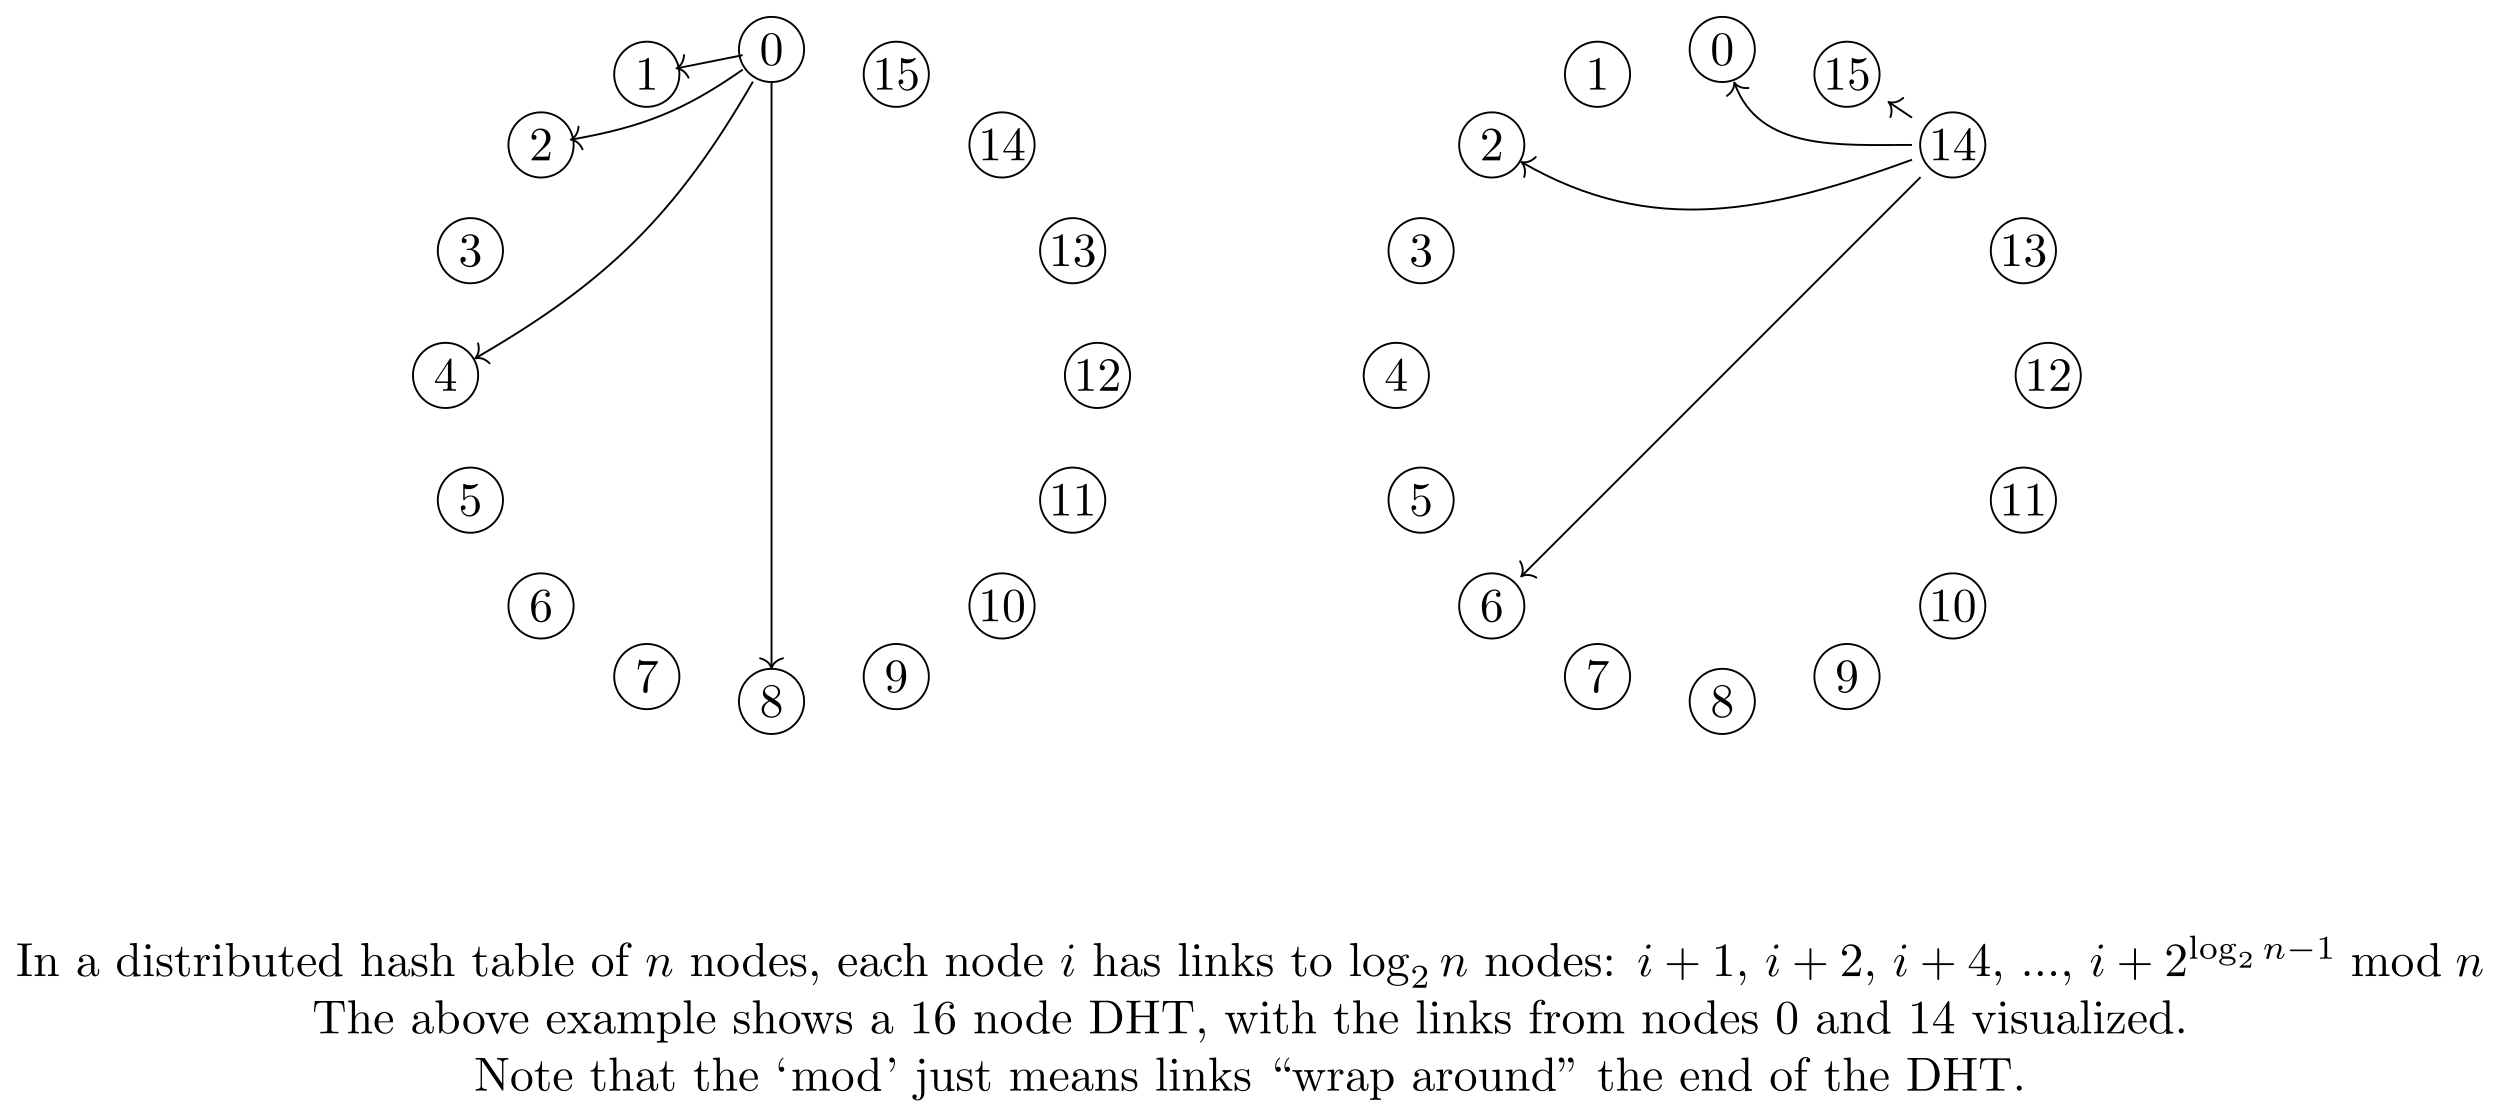<?xml version="1.0" encoding="UTF-8"?>
<svg xmlns="http://www.w3.org/2000/svg" xmlns:xlink="http://www.w3.org/1999/xlink" width="521.776pt" height="232.887pt" viewBox="0 0 521.776 232.887" version="1.1">
<defs>
<g>
<symbol overflow="visible" id="glyph0-0">
<path style="stroke:none;" d=""/>
</symbol>
<symbol overflow="visible" id="glyph0-1">
<path style="stroke:none;" d="M 4.578 -3.188 C 4.578 -3.984 4.531 -4.781 4.188 -5.516 C 3.734 -6.484 2.906 -6.641 2.5 -6.641 C 1.891 -6.641 1.172 -6.375 0.75 -5.453 C 0.438 -4.766 0.391 -3.984 0.391 -3.188 C 0.391 -2.438 0.422 -1.547 0.844 -0.781 C 1.266 0.016 2 0.219 2.484 0.219 C 3.016 0.219 3.781 0.016 4.219 -0.938 C 4.531 -1.625 4.578 -2.406 4.578 -3.188 Z M 2.484 0 C 2.094 0 1.5 -0.25 1.328 -1.203 C 1.219 -1.797 1.219 -2.719 1.219 -3.312 C 1.219 -3.953 1.219 -4.609 1.297 -5.141 C 1.484 -6.328 2.234 -6.422 2.484 -6.422 C 2.812 -6.422 3.469 -6.234 3.656 -5.25 C 3.766 -4.688 3.766 -3.938 3.766 -3.312 C 3.766 -2.562 3.766 -1.891 3.656 -1.25 C 3.5 -0.297 2.938 0 2.484 0 Z M 2.484 0 "/>
</symbol>
<symbol overflow="visible" id="glyph0-2">
<path style="stroke:none;" d="M 2.938 -6.375 C 2.938 -6.625 2.938 -6.641 2.703 -6.641 C 2.078 -6 1.203 -6 0.891 -6 L 0.891 -5.688 C 1.094 -5.688 1.672 -5.688 2.188 -5.953 L 2.188 -0.781 C 2.188 -0.422 2.156 -0.312 1.266 -0.312 L 0.953 -0.312 L 0.953 0 C 1.297 -0.031 2.156 -0.031 2.562 -0.031 C 2.953 -0.031 3.828 -0.031 4.172 0 L 4.172 -0.312 L 3.859 -0.312 C 2.953 -0.312 2.938 -0.422 2.938 -0.781 Z M 2.938 -6.375 "/>
</symbol>
<symbol overflow="visible" id="glyph0-3">
<path style="stroke:none;" d="M 1.266 -0.766 L 2.328 -1.797 C 3.875 -3.172 4.469 -3.703 4.469 -4.703 C 4.469 -5.844 3.578 -6.641 2.359 -6.641 C 1.234 -6.641 0.5 -5.719 0.5 -4.828 C 0.5 -4.281 1 -4.281 1.031 -4.281 C 1.203 -4.281 1.547 -4.391 1.547 -4.812 C 1.547 -5.062 1.359 -5.328 1.016 -5.328 C 0.938 -5.328 0.922 -5.328 0.891 -5.312 C 1.109 -5.969 1.656 -6.328 2.234 -6.328 C 3.141 -6.328 3.562 -5.516 3.562 -4.703 C 3.562 -3.906 3.078 -3.125 2.516 -2.5 L 0.609 -0.375 C 0.5 -0.266 0.5 -0.234 0.5 0 L 4.203 0 L 4.469 -1.734 L 4.234 -1.734 C 4.172 -1.438 4.109 -1 4 -0.844 C 3.938 -0.766 3.281 -0.766 3.062 -0.766 Z M 1.266 -0.766 "/>
</symbol>
<symbol overflow="visible" id="glyph0-4">
<path style="stroke:none;" d="M 2.891 -3.516 C 3.703 -3.781 4.281 -4.469 4.281 -5.266 C 4.281 -6.078 3.406 -6.641 2.453 -6.641 C 1.453 -6.641 0.688 -6.047 0.688 -5.281 C 0.688 -4.953 0.906 -4.766 1.203 -4.766 C 1.5 -4.766 1.703 -4.984 1.703 -5.281 C 1.703 -5.766 1.234 -5.766 1.094 -5.766 C 1.391 -6.266 2.047 -6.391 2.406 -6.391 C 2.828 -6.391 3.375 -6.172 3.375 -5.281 C 3.375 -5.156 3.344 -4.578 3.094 -4.141 C 2.797 -3.656 2.453 -3.625 2.203 -3.625 C 2.125 -3.609 1.891 -3.594 1.812 -3.594 C 1.734 -3.578 1.672 -3.562 1.672 -3.469 C 1.672 -3.359 1.734 -3.359 1.906 -3.359 L 2.344 -3.359 C 3.156 -3.359 3.531 -2.688 3.531 -1.703 C 3.531 -0.344 2.844 -0.062 2.406 -0.062 C 1.969 -0.062 1.219 -0.234 0.875 -0.812 C 1.219 -0.766 1.531 -0.984 1.531 -1.359 C 1.531 -1.719 1.266 -1.922 0.984 -1.922 C 0.734 -1.922 0.422 -1.781 0.422 -1.344 C 0.422 -0.438 1.344 0.219 2.438 0.219 C 3.656 0.219 4.562 -0.688 4.562 -1.703 C 4.562 -2.516 3.922 -3.297 2.891 -3.516 Z M 2.891 -3.516 "/>
</symbol>
<symbol overflow="visible" id="glyph0-5">
<path style="stroke:none;" d="M 2.938 -1.641 L 2.938 -0.781 C 2.938 -0.422 2.906 -0.312 2.172 -0.312 L 1.969 -0.312 L 1.969 0 C 2.375 -0.031 2.891 -0.031 3.312 -0.031 C 3.734 -0.031 4.25 -0.031 4.672 0 L 4.672 -0.312 L 4.453 -0.312 C 3.719 -0.312 3.703 -0.422 3.703 -0.781 L 3.703 -1.641 L 4.688 -1.641 L 4.688 -1.953 L 3.703 -1.953 L 3.703 -6.484 C 3.703 -6.688 3.703 -6.75 3.531 -6.75 C 3.453 -6.75 3.422 -6.75 3.344 -6.625 L 0.281 -1.953 L 0.281 -1.641 Z M 2.984 -1.953 L 0.562 -1.953 L 2.984 -5.672 Z M 2.984 -1.953 "/>
</symbol>
<symbol overflow="visible" id="glyph0-6">
<path style="stroke:none;" d="M 4.469 -2 C 4.469 -3.188 3.656 -4.188 2.578 -4.188 C 2.109 -4.188 1.672 -4.031 1.312 -3.672 L 1.312 -5.625 C 1.516 -5.562 1.844 -5.5 2.156 -5.5 C 3.391 -5.5 4.094 -6.406 4.094 -6.531 C 4.094 -6.594 4.062 -6.641 3.984 -6.641 C 3.984 -6.641 3.953 -6.641 3.906 -6.609 C 3.703 -6.516 3.219 -6.312 2.547 -6.312 C 2.156 -6.312 1.688 -6.391 1.219 -6.594 C 1.141 -6.625 1.125 -6.625 1.109 -6.625 C 1 -6.625 1 -6.547 1 -6.391 L 1 -3.438 C 1 -3.266 1 -3.188 1.141 -3.188 C 1.219 -3.188 1.234 -3.203 1.281 -3.266 C 1.391 -3.422 1.75 -3.969 2.562 -3.969 C 3.078 -3.969 3.328 -3.516 3.406 -3.328 C 3.562 -2.953 3.594 -2.578 3.594 -2.078 C 3.594 -1.719 3.594 -1.125 3.344 -0.703 C 3.109 -0.312 2.734 -0.062 2.281 -0.062 C 1.562 -0.062 0.984 -0.594 0.812 -1.172 C 0.844 -1.172 0.875 -1.156 0.984 -1.156 C 1.312 -1.156 1.484 -1.406 1.484 -1.641 C 1.484 -1.891 1.312 -2.141 0.984 -2.141 C 0.844 -2.141 0.5 -2.062 0.5 -1.609 C 0.5 -0.75 1.188 0.219 2.297 0.219 C 3.453 0.219 4.469 -0.734 4.469 -2 Z M 4.469 -2 "/>
</symbol>
<symbol overflow="visible" id="glyph0-7">
<path style="stroke:none;" d="M 1.312 -3.266 L 1.312 -3.516 C 1.312 -6.031 2.547 -6.391 3.062 -6.391 C 3.297 -6.391 3.719 -6.328 3.938 -5.984 C 3.781 -5.984 3.391 -5.984 3.391 -5.547 C 3.391 -5.234 3.625 -5.078 3.844 -5.078 C 4 -5.078 4.312 -5.172 4.312 -5.562 C 4.312 -6.156 3.875 -6.641 3.047 -6.641 C 1.766 -6.641 0.422 -5.359 0.422 -3.156 C 0.422 -0.484 1.578 0.219 2.5 0.219 C 3.609 0.219 4.562 -0.719 4.562 -2.031 C 4.562 -3.297 3.672 -4.25 2.562 -4.25 C 1.891 -4.25 1.516 -3.75 1.312 -3.266 Z M 2.5 -0.062 C 1.875 -0.062 1.578 -0.656 1.516 -0.812 C 1.328 -1.281 1.328 -2.078 1.328 -2.25 C 1.328 -3.031 1.656 -4.031 2.547 -4.031 C 2.719 -4.031 3.172 -4.031 3.484 -3.406 C 3.656 -3.047 3.656 -2.531 3.656 -2.047 C 3.656 -1.562 3.656 -1.062 3.484 -0.703 C 3.188 -0.109 2.734 -0.062 2.5 -0.062 Z M 2.5 -0.062 "/>
</symbol>
<symbol overflow="visible" id="glyph0-8">
<path style="stroke:none;" d="M 4.75 -6.078 C 4.828 -6.188 4.828 -6.203 4.828 -6.422 L 2.406 -6.422 C 1.203 -6.422 1.172 -6.547 1.141 -6.734 L 0.891 -6.734 L 0.562 -4.688 L 0.812 -4.688 C 0.844 -4.844 0.922 -5.469 1.062 -5.594 C 1.125 -5.656 1.906 -5.656 2.031 -5.656 L 4.094 -5.656 C 3.984 -5.5 3.203 -4.406 2.984 -4.078 C 2.078 -2.734 1.75 -1.344 1.75 -0.328 C 1.75 -0.234 1.75 0.219 2.219 0.219 C 2.672 0.219 2.672 -0.234 2.672 -0.328 L 2.672 -0.844 C 2.672 -1.391 2.703 -1.938 2.781 -2.469 C 2.828 -2.703 2.953 -3.562 3.406 -4.172 Z M 4.75 -6.078 "/>
</symbol>
<symbol overflow="visible" id="glyph0-9">
<path style="stroke:none;" d="M 1.625 -4.562 C 1.172 -4.859 1.125 -5.188 1.125 -5.359 C 1.125 -5.969 1.781 -6.391 2.484 -6.391 C 3.203 -6.391 3.844 -5.875 3.844 -5.156 C 3.844 -4.578 3.453 -4.109 2.859 -3.766 Z M 3.078 -3.609 C 3.797 -3.984 4.281 -4.5 4.281 -5.156 C 4.281 -6.078 3.406 -6.641 2.5 -6.641 C 1.5 -6.641 0.688 -5.906 0.688 -4.969 C 0.688 -4.797 0.703 -4.344 1.125 -3.875 C 1.234 -3.766 1.609 -3.516 1.859 -3.344 C 1.281 -3.047 0.422 -2.5 0.422 -1.5 C 0.422 -0.453 1.438 0.219 2.484 0.219 C 3.609 0.219 4.562 -0.609 4.562 -1.672 C 4.562 -2.031 4.453 -2.484 4.062 -2.906 C 3.875 -3.109 3.719 -3.203 3.078 -3.609 Z M 2.078 -3.188 L 3.312 -2.406 C 3.594 -2.219 4.062 -1.922 4.062 -1.312 C 4.062 -0.578 3.312 -0.062 2.5 -0.062 C 1.641 -0.062 0.922 -0.672 0.922 -1.5 C 0.922 -2.078 1.234 -2.719 2.078 -3.188 Z M 2.078 -3.188 "/>
</symbol>
<symbol overflow="visible" id="glyph0-10">
<path style="stroke:none;" d="M 3.656 -3.172 L 3.656 -2.844 C 3.656 -0.516 2.625 -0.062 2.047 -0.062 C 1.875 -0.062 1.328 -0.078 1.062 -0.422 C 1.5 -0.422 1.578 -0.703 1.578 -0.875 C 1.578 -1.188 1.344 -1.328 1.125 -1.328 C 0.969 -1.328 0.672 -1.25 0.672 -0.859 C 0.672 -0.188 1.203 0.219 2.047 0.219 C 3.344 0.219 4.562 -1.141 4.562 -3.281 C 4.562 -5.969 3.406 -6.641 2.516 -6.641 C 1.969 -6.641 1.484 -6.453 1.062 -6.016 C 0.641 -5.562 0.422 -5.141 0.422 -4.391 C 0.422 -3.156 1.297 -2.172 2.406 -2.172 C 3.016 -2.172 3.422 -2.594 3.656 -3.172 Z M 2.422 -2.406 C 2.266 -2.406 1.797 -2.406 1.5 -3.031 C 1.312 -3.406 1.312 -3.891 1.312 -4.391 C 1.312 -4.922 1.312 -5.391 1.531 -5.766 C 1.797 -6.266 2.172 -6.391 2.516 -6.391 C 2.984 -6.391 3.312 -6.047 3.484 -5.609 C 3.594 -5.281 3.641 -4.656 3.641 -4.203 C 3.641 -3.375 3.297 -2.406 2.422 -2.406 Z M 2.422 -2.406 "/>
</symbol>
<symbol overflow="visible" id="glyph0-11">
<path style="stroke:none;" d="M 2.25 -6.031 C 2.25 -6.391 2.266 -6.5 3.062 -6.5 L 3.312 -6.5 L 3.312 -6.812 C 2.969 -6.781 2.188 -6.781 1.797 -6.781 C 1.422 -6.781 0.625 -6.781 0.281 -6.812 L 0.281 -6.5 L 0.531 -6.5 C 1.328 -6.5 1.359 -6.391 1.359 -6.031 L 1.359 -0.781 C 1.359 -0.422 1.328 -0.312 0.531 -0.312 L 0.281 -0.312 L 0.281 0 C 0.625 -0.031 1.422 -0.031 1.797 -0.031 C 2.188 -0.031 2.969 -0.031 3.312 0 L 3.312 -0.312 L 3.062 -0.312 C 2.266 -0.312 2.25 -0.422 2.25 -0.781 Z M 2.25 -6.031 "/>
</symbol>
<symbol overflow="visible" id="glyph0-12">
<path style="stroke:none;" d="M 1.094 -3.422 L 1.094 -0.75 C 1.094 -0.312 0.984 -0.312 0.312 -0.312 L 0.312 0 C 0.672 -0.016 1.172 -0.031 1.453 -0.031 C 1.703 -0.031 2.219 -0.016 2.562 0 L 2.562 -0.312 C 1.891 -0.312 1.781 -0.312 1.781 -0.75 L 1.781 -2.594 C 1.781 -3.625 2.5 -4.188 3.125 -4.188 C 3.766 -4.188 3.875 -3.656 3.875 -3.078 L 3.875 -0.75 C 3.875 -0.312 3.766 -0.312 3.094 -0.312 L 3.094 0 C 3.438 -0.016 3.953 -0.031 4.219 -0.031 C 4.469 -0.031 5 -0.016 5.328 0 L 5.328 -0.312 C 4.812 -0.312 4.562 -0.312 4.562 -0.609 L 4.562 -2.516 C 4.562 -3.375 4.562 -3.672 4.25 -4.031 C 4.109 -4.203 3.781 -4.406 3.203 -4.406 C 2.469 -4.406 2 -3.984 1.719 -3.359 L 1.719 -4.406 L 0.312 -4.297 L 0.312 -3.984 C 1.016 -3.984 1.094 -3.922 1.094 -3.422 Z M 1.094 -3.422 "/>
</symbol>
<symbol overflow="visible" id="glyph0-13">
<path style="stroke:none;" d="M 3.312 -0.75 C 3.359 -0.359 3.625 0.062 4.094 0.062 C 4.312 0.062 4.922 -0.078 4.922 -0.891 L 4.922 -1.453 L 4.672 -1.453 L 4.672 -0.891 C 4.672 -0.312 4.422 -0.25 4.312 -0.25 C 3.984 -0.25 3.938 -0.703 3.938 -0.75 L 3.938 -2.734 C 3.938 -3.156 3.938 -3.547 3.578 -3.922 C 3.188 -4.312 2.688 -4.469 2.219 -4.469 C 1.391 -4.469 0.703 -4 0.703 -3.344 C 0.703 -3.047 0.906 -2.875 1.172 -2.875 C 1.453 -2.875 1.625 -3.078 1.625 -3.328 C 1.625 -3.453 1.578 -3.781 1.109 -3.781 C 1.391 -4.141 1.875 -4.25 2.188 -4.25 C 2.688 -4.25 3.25 -3.859 3.25 -2.969 L 3.25 -2.609 C 2.734 -2.578 2.047 -2.547 1.422 -2.25 C 0.672 -1.906 0.422 -1.391 0.422 -0.953 C 0.422 -0.141 1.391 0.109 2.016 0.109 C 2.672 0.109 3.125 -0.297 3.312 -0.75 Z M 3.25 -2.391 L 3.25 -1.391 C 3.25 -0.453 2.531 -0.109 2.078 -0.109 C 1.594 -0.109 1.188 -0.453 1.188 -0.953 C 1.188 -1.5 1.609 -2.328 3.25 -2.391 Z M 3.25 -2.391 "/>
</symbol>
<symbol overflow="visible" id="glyph0-14">
<path style="stroke:none;" d="M 3.781 -0.547 L 3.781 0.109 L 5.25 0 L 5.25 -0.312 C 4.562 -0.312 4.469 -0.375 4.469 -0.875 L 4.469 -6.922 L 3.047 -6.812 L 3.047 -6.5 C 3.734 -6.5 3.812 -6.438 3.812 -5.938 L 3.812 -3.781 C 3.531 -4.141 3.094 -4.406 2.562 -4.406 C 1.391 -4.406 0.344 -3.422 0.344 -2.141 C 0.344 -0.875 1.312 0.109 2.453 0.109 C 3.094 0.109 3.531 -0.234 3.781 -0.547 Z M 3.781 -3.219 L 3.781 -1.172 C 3.781 -1 3.781 -0.984 3.672 -0.812 C 3.375 -0.328 2.938 -0.109 2.5 -0.109 C 2.047 -0.109 1.688 -0.375 1.453 -0.75 C 1.203 -1.156 1.172 -1.719 1.172 -2.141 C 1.172 -2.5 1.188 -3.094 1.469 -3.547 C 1.688 -3.859 2.062 -4.188 2.609 -4.188 C 2.953 -4.188 3.375 -4.031 3.672 -3.594 C 3.781 -3.422 3.781 -3.406 3.781 -3.219 Z M 3.781 -3.219 "/>
</symbol>
<symbol overflow="visible" id="glyph0-15">
<path style="stroke:none;" d="M 1.766 -4.406 L 0.375 -4.297 L 0.375 -3.984 C 1.016 -3.984 1.109 -3.922 1.109 -3.438 L 1.109 -0.75 C 1.109 -0.312 1 -0.312 0.328 -0.312 L 0.328 0 C 0.641 -0.016 1.188 -0.031 1.422 -0.031 C 1.781 -0.031 2.125 -0.016 2.469 0 L 2.469 -0.312 C 1.797 -0.312 1.766 -0.359 1.766 -0.75 Z M 1.797 -6.141 C 1.797 -6.453 1.562 -6.672 1.281 -6.672 C 0.969 -6.672 0.75 -6.406 0.75 -6.141 C 0.75 -5.875 0.969 -5.609 1.281 -5.609 C 1.562 -5.609 1.797 -5.828 1.797 -6.141 Z M 1.797 -6.141 "/>
</symbol>
<symbol overflow="visible" id="glyph0-16">
<path style="stroke:none;" d="M 2.078 -1.938 C 2.297 -1.891 3.109 -1.734 3.109 -1.016 C 3.109 -0.516 2.766 -0.109 1.984 -0.109 C 1.141 -0.109 0.781 -0.672 0.594 -1.531 C 0.562 -1.656 0.562 -1.688 0.453 -1.688 C 0.328 -1.688 0.328 -1.625 0.328 -1.453 L 0.328 -0.125 C 0.328 0.047 0.328 0.109 0.438 0.109 C 0.484 0.109 0.5 0.094 0.688 -0.094 C 0.703 -0.109 0.703 -0.125 0.891 -0.312 C 1.328 0.094 1.781 0.109 1.984 0.109 C 3.125 0.109 3.594 -0.562 3.594 -1.281 C 3.594 -1.797 3.297 -2.109 3.172 -2.219 C 2.844 -2.547 2.453 -2.625 2.031 -2.703 C 1.469 -2.812 0.812 -2.938 0.812 -3.516 C 0.812 -3.875 1.062 -4.281 1.922 -4.281 C 3.016 -4.281 3.078 -3.375 3.094 -3.078 C 3.094 -2.984 3.188 -2.984 3.203 -2.984 C 3.344 -2.984 3.344 -3.031 3.344 -3.219 L 3.344 -4.234 C 3.344 -4.391 3.344 -4.469 3.234 -4.469 C 3.188 -4.469 3.156 -4.469 3.031 -4.344 C 3 -4.312 2.906 -4.219 2.859 -4.188 C 2.484 -4.469 2.078 -4.469 1.922 -4.469 C 0.703 -4.469 0.328 -3.797 0.328 -3.234 C 0.328 -2.891 0.484 -2.609 0.75 -2.391 C 1.078 -2.141 1.359 -2.078 2.078 -1.938 Z M 2.078 -1.938 "/>
</symbol>
<symbol overflow="visible" id="glyph0-17">
<path style="stroke:none;" d="M 1.719 -3.984 L 3.156 -3.984 L 3.156 -4.297 L 1.719 -4.297 L 1.719 -6.125 L 1.469 -6.125 C 1.469 -5.312 1.172 -4.25 0.188 -4.203 L 0.188 -3.984 L 1.031 -3.984 L 1.031 -1.234 C 1.031 -0.016 1.969 0.109 2.328 0.109 C 3.031 0.109 3.312 -0.594 3.312 -1.234 L 3.312 -1.797 L 3.062 -1.797 L 3.062 -1.25 C 3.062 -0.516 2.766 -0.141 2.391 -0.141 C 1.719 -0.141 1.719 -1.047 1.719 -1.219 Z M 1.719 -3.984 "/>
</symbol>
<symbol overflow="visible" id="glyph0-18">
<path style="stroke:none;" d="M 1.672 -3.312 L 1.672 -4.406 L 0.281 -4.297 L 0.281 -3.984 C 0.984 -3.984 1.062 -3.922 1.062 -3.422 L 1.062 -0.75 C 1.062 -0.312 0.953 -0.312 0.281 -0.312 L 0.281 0 C 0.672 -0.016 1.141 -0.031 1.422 -0.031 C 1.812 -0.031 2.281 -0.031 2.688 0 L 2.688 -0.312 L 2.469 -0.312 C 1.734 -0.312 1.719 -0.422 1.719 -0.781 L 1.719 -2.312 C 1.719 -3.297 2.141 -4.188 2.891 -4.188 C 2.953 -4.188 2.984 -4.188 3 -4.172 C 2.969 -4.172 2.766 -4.047 2.766 -3.781 C 2.766 -3.516 2.984 -3.359 3.203 -3.359 C 3.375 -3.359 3.625 -3.484 3.625 -3.797 C 3.625 -4.109 3.312 -4.406 2.891 -4.406 C 2.156 -4.406 1.797 -3.734 1.672 -3.312 Z M 1.672 -3.312 "/>
</symbol>
<symbol overflow="visible" id="glyph0-19">
<path style="stroke:none;" d="M 1.719 -3.766 L 1.719 -6.922 L 0.281 -6.812 L 0.281 -6.5 C 0.984 -6.5 1.062 -6.438 1.062 -5.938 L 1.062 0 L 1.312 0 C 1.312 -0.016 1.391 -0.156 1.672 -0.625 C 1.812 -0.391 2.234 0.109 2.969 0.109 C 4.156 0.109 5.188 -0.875 5.188 -2.156 C 5.188 -3.422 4.219 -4.406 3.078 -4.406 C 2.297 -4.406 1.875 -3.938 1.719 -3.766 Z M 1.75 -1.141 L 1.75 -3.188 C 1.75 -3.375 1.75 -3.391 1.859 -3.547 C 2.25 -4.109 2.797 -4.188 3.031 -4.188 C 3.484 -4.188 3.844 -3.922 4.078 -3.547 C 4.344 -3.141 4.359 -2.578 4.359 -2.156 C 4.359 -1.797 4.344 -1.203 4.062 -0.75 C 3.844 -0.438 3.469 -0.109 2.938 -0.109 C 2.484 -0.109 2.125 -0.344 1.891 -0.719 C 1.75 -0.922 1.75 -0.953 1.75 -1.141 Z M 1.75 -1.141 "/>
</symbol>
<symbol overflow="visible" id="glyph0-20">
<path style="stroke:none;" d="M 3.891 -0.781 L 3.891 0.109 L 5.328 0 L 5.328 -0.312 C 4.641 -0.312 4.562 -0.375 4.562 -0.875 L 4.562 -4.406 L 3.094 -4.297 L 3.094 -3.984 C 3.781 -3.984 3.875 -3.922 3.875 -3.422 L 3.875 -1.656 C 3.875 -0.781 3.391 -0.109 2.656 -0.109 C 1.828 -0.109 1.781 -0.578 1.781 -1.094 L 1.781 -4.406 L 0.312 -4.297 L 0.312 -3.984 C 1.094 -3.984 1.094 -3.953 1.094 -3.078 L 1.094 -1.578 C 1.094 -0.797 1.094 0.109 2.609 0.109 C 3.172 0.109 3.609 -0.172 3.891 -0.781 Z M 3.891 -0.781 "/>
</symbol>
<symbol overflow="visible" id="glyph0-21">
<path style="stroke:none;" d="M 1.109 -2.516 C 1.172 -4 2.016 -4.25 2.359 -4.25 C 3.375 -4.25 3.484 -2.906 3.484 -2.516 Z M 1.109 -2.297 L 3.891 -2.297 C 4.109 -2.297 4.141 -2.297 4.141 -2.516 C 4.141 -3.5 3.594 -4.469 2.359 -4.469 C 1.203 -4.469 0.281 -3.438 0.281 -2.188 C 0.281 -0.859 1.328 0.109 2.469 0.109 C 3.688 0.109 4.141 -1 4.141 -1.188 C 4.141 -1.281 4.062 -1.312 4 -1.312 C 3.922 -1.312 3.891 -1.25 3.875 -1.172 C 3.531 -0.141 2.625 -0.141 2.531 -0.141 C 2.031 -0.141 1.641 -0.438 1.406 -0.812 C 1.109 -1.281 1.109 -1.938 1.109 -2.297 Z M 1.109 -2.297 "/>
</symbol>
<symbol overflow="visible" id="glyph0-22">
<path style="stroke:none;" d="M 1.094 -0.75 C 1.094 -0.312 0.984 -0.312 0.312 -0.312 L 0.312 0 C 0.672 -0.016 1.172 -0.031 1.453 -0.031 C 1.703 -0.031 2.219 -0.016 2.562 0 L 2.562 -0.312 C 1.891 -0.312 1.781 -0.312 1.781 -0.75 L 1.781 -2.594 C 1.781 -3.625 2.5 -4.188 3.125 -4.188 C 3.766 -4.188 3.875 -3.656 3.875 -3.078 L 3.875 -0.75 C 3.875 -0.312 3.766 -0.312 3.094 -0.312 L 3.094 0 C 3.438 -0.016 3.953 -0.031 4.219 -0.031 C 4.469 -0.031 5 -0.016 5.328 0 L 5.328 -0.312 C 4.812 -0.312 4.562 -0.312 4.562 -0.609 L 4.562 -2.516 C 4.562 -3.375 4.562 -3.672 4.25 -4.031 C 4.109 -4.203 3.781 -4.406 3.203 -4.406 C 2.359 -4.406 1.922 -3.812 1.75 -3.422 L 1.75 -6.922 L 0.312 -6.812 L 0.312 -6.5 C 1.016 -6.5 1.094 -6.438 1.094 -5.938 Z M 1.094 -0.75 "/>
</symbol>
<symbol overflow="visible" id="glyph0-23">
<path style="stroke:none;" d="M 1.766 -6.922 L 0.328 -6.812 L 0.328 -6.5 C 1.031 -6.5 1.109 -6.438 1.109 -5.938 L 1.109 -0.75 C 1.109 -0.312 1 -0.312 0.328 -0.312 L 0.328 0 C 0.656 -0.016 1.188 -0.031 1.438 -0.031 C 1.688 -0.031 2.172 -0.016 2.547 0 L 2.547 -0.312 C 1.875 -0.312 1.766 -0.312 1.766 -0.75 Z M 1.766 -6.922 "/>
</symbol>
<symbol overflow="visible" id="glyph0-24">
<path style="stroke:none;" d="M 4.688 -2.141 C 4.688 -3.406 3.703 -4.469 2.5 -4.469 C 1.25 -4.469 0.281 -3.375 0.281 -2.141 C 0.281 -0.844 1.312 0.109 2.484 0.109 C 3.688 0.109 4.688 -0.875 4.688 -2.141 Z M 2.5 -0.141 C 2.062 -0.141 1.625 -0.344 1.359 -0.812 C 1.109 -1.25 1.109 -1.859 1.109 -2.219 C 1.109 -2.609 1.109 -3.141 1.344 -3.578 C 1.609 -4.031 2.078 -4.25 2.484 -4.25 C 2.922 -4.25 3.344 -4.031 3.609 -3.594 C 3.875 -3.172 3.875 -2.594 3.875 -2.219 C 3.875 -1.859 3.875 -1.312 3.656 -0.875 C 3.422 -0.422 2.984 -0.141 2.5 -0.141 Z M 2.5 -0.141 "/>
</symbol>
<symbol overflow="visible" id="glyph0-25">
<path style="stroke:none;" d="M 1.75 -4.297 L 1.75 -5.453 C 1.75 -6.328 2.219 -6.812 2.656 -6.812 C 2.688 -6.812 2.844 -6.812 2.984 -6.734 C 2.875 -6.703 2.688 -6.562 2.688 -6.312 C 2.688 -6.094 2.844 -5.891 3.125 -5.891 C 3.406 -5.891 3.562 -6.094 3.562 -6.328 C 3.562 -6.703 3.188 -7.031 2.656 -7.031 C 1.969 -7.031 1.109 -6.5 1.109 -5.438 L 1.109 -4.297 L 0.328 -4.297 L 0.328 -3.984 L 1.109 -3.984 L 1.109 -0.75 C 1.109 -0.312 1 -0.312 0.344 -0.312 L 0.344 0 C 0.734 -0.016 1.203 -0.031 1.469 -0.031 C 1.875 -0.031 2.344 -0.031 2.734 0 L 2.734 -0.312 L 2.531 -0.312 C 1.797 -0.312 1.781 -0.422 1.781 -0.781 L 1.781 -3.984 L 2.906 -3.984 L 2.906 -4.297 Z M 1.75 -4.297 "/>
</symbol>
<symbol overflow="visible" id="glyph0-26">
<path style="stroke:none;" d="M 2.031 -0.016 C 2.031 -0.641 1.781 -1.062 1.391 -1.062 C 1.031 -1.062 0.859 -0.781 0.859 -0.531 C 0.859 -0.266 1.031 0 1.391 0 C 1.547 0 1.672 -0.062 1.766 -0.141 L 1.781 -0.156 C 1.797 -0.156 1.797 -0.156 1.797 -0.016 C 1.797 0.625 1.531 1.234 1.094 1.703 C 1.031 1.766 1.016 1.781 1.016 1.812 C 1.016 1.891 1.062 1.922 1.109 1.922 C 1.234 1.922 2.031 1.141 2.031 -0.016 Z M 2.031 -0.016 "/>
</symbol>
<symbol overflow="visible" id="glyph0-27">
<path style="stroke:none;" d="M 1.172 -2.172 C 1.172 -3.797 1.984 -4.219 2.516 -4.219 C 2.609 -4.219 3.234 -4.203 3.578 -3.844 C 3.172 -3.812 3.109 -3.516 3.109 -3.391 C 3.109 -3.125 3.297 -2.938 3.562 -2.938 C 3.828 -2.938 4.031 -3.094 4.031 -3.406 C 4.031 -4.078 3.266 -4.469 2.5 -4.469 C 1.25 -4.469 0.344 -3.391 0.344 -2.156 C 0.344 -0.875 1.328 0.109 2.484 0.109 C 3.812 0.109 4.141 -1.094 4.141 -1.188 C 4.141 -1.281 4.031 -1.281 4 -1.281 C 3.922 -1.281 3.891 -1.25 3.875 -1.188 C 3.594 -0.266 2.938 -0.141 2.578 -0.141 C 2.047 -0.141 1.172 -0.562 1.172 -2.172 Z M 1.172 -2.172 "/>
</symbol>
<symbol overflow="visible" id="glyph0-28">
<path style="stroke:none;" d="M 1.062 -0.75 C 1.062 -0.312 0.953 -0.312 0.281 -0.312 L 0.281 0 C 0.609 -0.016 1.078 -0.031 1.359 -0.031 C 1.672 -0.031 2.062 -0.016 2.469 0 L 2.469 -0.312 C 1.797 -0.312 1.688 -0.312 1.688 -0.75 L 1.688 -1.781 L 2.328 -2.328 C 3.094 -1.281 3.516 -0.719 3.516 -0.531 C 3.516 -0.344 3.344 -0.312 3.156 -0.312 L 3.156 0 C 3.422 -0.016 4.016 -0.031 4.234 -0.031 C 4.516 -0.031 4.812 -0.016 5.094 0 L 5.094 -0.312 C 4.719 -0.312 4.5 -0.312 4.125 -0.844 L 2.859 -2.625 C 2.844 -2.641 2.797 -2.703 2.797 -2.734 C 2.797 -2.766 3.516 -3.375 3.609 -3.453 C 4.234 -3.953 4.656 -3.984 4.859 -3.984 L 4.859 -4.297 C 4.578 -4.266 4.453 -4.266 4.172 -4.266 C 3.812 -4.266 3.188 -4.281 3.047 -4.297 L 3.047 -3.984 C 3.234 -3.984 3.344 -3.875 3.344 -3.734 C 3.344 -3.531 3.203 -3.422 3.125 -3.344 L 1.719 -2.141 L 1.719 -6.922 L 0.281 -6.812 L 0.281 -6.5 C 0.984 -6.5 1.062 -6.438 1.062 -5.938 Z M 1.062 -0.75 "/>
</symbol>
<symbol overflow="visible" id="glyph0-29">
<path style="stroke:none;" d="M 2.219 -1.719 C 1.344 -1.719 1.344 -2.719 1.344 -2.938 C 1.344 -3.203 1.359 -3.531 1.5 -3.781 C 1.578 -3.891 1.812 -4.172 2.219 -4.172 C 3.078 -4.172 3.078 -3.188 3.078 -2.953 C 3.078 -2.688 3.078 -2.359 2.922 -2.109 C 2.844 -2 2.609 -1.719 2.219 -1.719 Z M 1.062 -1.328 C 1.062 -1.359 1.062 -1.594 1.219 -1.797 C 1.609 -1.516 2.031 -1.484 2.219 -1.484 C 3.141 -1.484 3.828 -2.172 3.828 -2.938 C 3.828 -3.312 3.672 -3.672 3.422 -3.906 C 3.781 -4.25 4.141 -4.297 4.312 -4.297 C 4.344 -4.297 4.391 -4.297 4.422 -4.281 C 4.312 -4.25 4.25 -4.141 4.25 -4.016 C 4.25 -3.844 4.391 -3.734 4.547 -3.734 C 4.641 -3.734 4.828 -3.797 4.828 -4.031 C 4.828 -4.203 4.719 -4.516 4.328 -4.516 C 4.125 -4.516 3.688 -4.453 3.266 -4.047 C 2.844 -4.375 2.438 -4.406 2.219 -4.406 C 1.281 -4.406 0.594 -3.719 0.594 -2.953 C 0.594 -2.516 0.812 -2.141 1.062 -1.922 C 0.938 -1.781 0.75 -1.453 0.75 -1.094 C 0.75 -0.781 0.891 -0.406 1.203 -0.203 C 0.594 -0.047 0.281 0.391 0.281 0.781 C 0.281 1.5 1.266 2.047 2.484 2.047 C 3.656 2.047 4.688 1.547 4.688 0.766 C 4.688 0.422 4.562 -0.094 4.047 -0.375 C 3.516 -0.641 2.938 -0.641 2.328 -0.641 C 2.078 -0.641 1.656 -0.641 1.578 -0.656 C 1.266 -0.703 1.062 -1 1.062 -1.328 Z M 2.5 1.828 C 1.484 1.828 0.797 1.312 0.797 0.781 C 0.797 0.328 1.172 -0.047 1.609 -0.062 L 2.203 -0.062 C 3.062 -0.062 4.172 -0.062 4.172 0.781 C 4.172 1.328 3.469 1.828 2.5 1.828 Z M 2.5 1.828 "/>
</symbol>
<symbol overflow="visible" id="glyph0-30">
<path style="stroke:none;" d="M 1.906 -3.766 C 1.906 -4.062 1.672 -4.297 1.391 -4.297 C 1.094 -4.297 0.859 -4.062 0.859 -3.766 C 0.859 -3.484 1.094 -3.234 1.391 -3.234 C 1.672 -3.234 1.906 -3.484 1.906 -3.766 Z M 1.906 -0.531 C 1.906 -0.812 1.672 -1.062 1.391 -1.062 C 1.094 -1.062 0.859 -0.812 0.859 -0.531 C 0.859 -0.234 1.094 0 1.391 0 C 1.672 0 1.906 -0.234 1.906 -0.531 Z M 1.906 -0.531 "/>
</symbol>
<symbol overflow="visible" id="glyph0-31">
<path style="stroke:none;" d="M 4.078 -2.297 L 6.859 -2.297 C 7 -2.297 7.188 -2.297 7.188 -2.5 C 7.188 -2.688 7 -2.688 6.859 -2.688 L 4.078 -2.688 L 4.078 -5.484 C 4.078 -5.625 4.078 -5.812 3.875 -5.812 C 3.672 -5.812 3.672 -5.625 3.672 -5.484 L 3.672 -2.688 L 0.891 -2.688 C 0.75 -2.688 0.562 -2.688 0.562 -2.5 C 0.562 -2.297 0.75 -2.297 0.891 -2.297 L 3.672 -2.297 L 3.672 0.5 C 3.672 0.641 3.672 0.828 3.875 0.828 C 4.078 0.828 4.078 0.641 4.078 0.5 Z M 4.078 -2.297 "/>
</symbol>
<symbol overflow="visible" id="glyph0-32">
<path style="stroke:none;" d="M 1.906 -0.531 C 1.906 -0.812 1.672 -1.062 1.391 -1.062 C 1.094 -1.062 0.859 -0.812 0.859 -0.531 C 0.859 -0.234 1.094 0 1.391 0 C 1.672 0 1.906 -0.234 1.906 -0.531 Z M 1.906 -0.531 "/>
</symbol>
<symbol overflow="visible" id="glyph0-33">
<path style="stroke:none;" d="M 1.094 -3.422 L 1.094 -0.75 C 1.094 -0.312 0.984 -0.312 0.312 -0.312 L 0.312 0 C 0.672 -0.016 1.172 -0.031 1.453 -0.031 C 1.703 -0.031 2.219 -0.016 2.562 0 L 2.562 -0.312 C 1.891 -0.312 1.781 -0.312 1.781 -0.75 L 1.781 -2.594 C 1.781 -3.625 2.5 -4.188 3.125 -4.188 C 3.766 -4.188 3.875 -3.656 3.875 -3.078 L 3.875 -0.75 C 3.875 -0.312 3.766 -0.312 3.094 -0.312 L 3.094 0 C 3.438 -0.016 3.953 -0.031 4.219 -0.031 C 4.469 -0.031 5 -0.016 5.328 0 L 5.328 -0.312 C 4.672 -0.312 4.562 -0.312 4.562 -0.75 L 4.562 -2.594 C 4.562 -3.625 5.266 -4.188 5.906 -4.188 C 6.531 -4.188 6.641 -3.656 6.641 -3.078 L 6.641 -0.75 C 6.641 -0.312 6.531 -0.312 5.859 -0.312 L 5.859 0 C 6.203 -0.016 6.719 -0.031 6.984 -0.031 C 7.25 -0.031 7.766 -0.016 8.109 0 L 8.109 -0.312 C 7.594 -0.312 7.344 -0.312 7.328 -0.609 L 7.328 -2.516 C 7.328 -3.375 7.328 -3.672 7.016 -4.031 C 6.875 -4.203 6.547 -4.406 5.969 -4.406 C 5.141 -4.406 4.688 -3.812 4.531 -3.422 C 4.391 -4.297 3.656 -4.406 3.203 -4.406 C 2.469 -4.406 2 -3.984 1.719 -3.359 L 1.719 -4.406 L 0.312 -4.297 L 0.312 -3.984 C 1.016 -3.984 1.094 -3.922 1.094 -3.422 Z M 1.094 -3.422 "/>
</symbol>
<symbol overflow="visible" id="glyph0-34">
<path style="stroke:none;" d="M 6.641 -6.75 L 0.547 -6.75 L 0.359 -4.5 L 0.609 -4.5 C 0.75 -6.109 0.891 -6.438 2.406 -6.438 C 2.578 -6.438 2.844 -6.438 2.938 -6.422 C 3.156 -6.375 3.156 -6.266 3.156 -6.047 L 3.156 -0.781 C 3.156 -0.453 3.156 -0.312 2.109 -0.312 L 1.703 -0.312 L 1.703 0 C 2.109 -0.031 3.125 -0.031 3.594 -0.031 C 4.047 -0.031 5.078 -0.031 5.484 0 L 5.484 -0.312 L 5.078 -0.312 C 4.031 -0.312 4.031 -0.453 4.031 -0.781 L 4.031 -6.047 C 4.031 -6.234 4.031 -6.375 4.219 -6.422 C 4.328 -6.438 4.594 -6.438 4.781 -6.438 C 6.297 -6.438 6.438 -6.109 6.578 -4.5 L 6.828 -4.5 Z M 6.641 -6.75 "/>
</symbol>
<symbol overflow="visible" id="glyph0-35">
<path style="stroke:none;" d="M 4.141 -3.312 C 4.234 -3.547 4.406 -3.984 5.062 -3.984 L 5.062 -4.297 C 4.828 -4.281 4.547 -4.266 4.312 -4.266 C 4.078 -4.266 3.625 -4.281 3.453 -4.297 L 3.453 -3.984 C 3.812 -3.984 3.922 -3.75 3.922 -3.562 C 3.922 -3.469 3.906 -3.422 3.875 -3.312 L 2.844 -0.781 L 1.734 -3.562 C 1.672 -3.688 1.672 -3.703 1.672 -3.734 C 1.672 -3.984 2.062 -3.984 2.25 -3.984 L 2.25 -4.297 C 1.938 -4.281 1.391 -4.266 1.156 -4.266 C 0.891 -4.266 0.484 -4.281 0.188 -4.297 L 0.188 -3.984 C 0.812 -3.984 0.859 -3.922 0.984 -3.625 L 2.422 -0.078 C 2.484 0.062 2.5 0.109 2.625 0.109 C 2.766 0.109 2.797 0.016 2.844 -0.078 Z M 4.141 -3.312 "/>
</symbol>
<symbol overflow="visible" id="glyph0-36">
<path style="stroke:none;" d="M 2.859 -2.344 C 3.156 -2.719 3.531 -3.203 3.781 -3.469 C 4.094 -3.828 4.5 -3.984 4.969 -3.984 L 4.969 -4.297 C 4.703 -4.281 4.406 -4.266 4.141 -4.266 C 3.844 -4.266 3.312 -4.281 3.188 -4.297 L 3.188 -3.984 C 3.406 -3.969 3.484 -3.844 3.484 -3.672 C 3.484 -3.516 3.375 -3.391 3.328 -3.328 L 2.719 -2.547 L 1.938 -3.562 C 1.844 -3.656 1.844 -3.672 1.844 -3.734 C 1.844 -3.891 2 -3.984 2.188 -3.984 L 2.188 -4.297 C 1.938 -4.281 1.281 -4.266 1.109 -4.266 C 0.906 -4.266 0.438 -4.281 0.172 -4.297 L 0.172 -3.984 C 0.875 -3.984 0.875 -3.984 1.344 -3.375 L 2.328 -2.094 L 1.391 -0.906 C 0.922 -0.328 0.328 -0.312 0.125 -0.312 L 0.125 0 C 0.375 -0.016 0.688 -0.031 0.953 -0.031 C 1.234 -0.031 1.656 -0.016 1.891 0 L 1.891 -0.312 C 1.672 -0.344 1.609 -0.469 1.609 -0.625 C 1.609 -0.844 1.891 -1.172 2.5 -1.891 L 3.266 -0.891 C 3.344 -0.781 3.469 -0.625 3.469 -0.562 C 3.469 -0.469 3.375 -0.312 3.109 -0.312 L 3.109 0 C 3.406 -0.016 3.969 -0.031 4.188 -0.031 C 4.453 -0.031 4.844 -0.016 5.141 0 L 5.141 -0.312 C 4.609 -0.312 4.422 -0.328 4.203 -0.625 Z M 2.859 -2.344 "/>
</symbol>
<symbol overflow="visible" id="glyph0-37">
<path style="stroke:none;" d="M 1.719 -3.75 L 1.719 -4.406 L 0.281 -4.297 L 0.281 -3.984 C 0.984 -3.984 1.062 -3.922 1.062 -3.484 L 1.062 1.172 C 1.062 1.625 0.953 1.625 0.281 1.625 L 0.281 1.938 C 0.625 1.922 1.141 1.906 1.391 1.906 C 1.672 1.906 2.172 1.922 2.516 1.938 L 2.516 1.625 C 1.859 1.625 1.75 1.625 1.75 1.172 L 1.75 -0.594 C 1.797 -0.422 2.219 0.109 2.969 0.109 C 4.156 0.109 5.188 -0.875 5.188 -2.156 C 5.188 -3.422 4.234 -4.406 3.109 -4.406 C 2.328 -4.406 1.906 -3.969 1.719 -3.75 Z M 1.75 -1.141 L 1.75 -3.359 C 2.031 -3.875 2.516 -4.156 3.031 -4.156 C 3.766 -4.156 4.359 -3.281 4.359 -2.156 C 4.359 -0.953 3.672 -0.109 2.938 -0.109 C 2.531 -0.109 2.156 -0.312 1.891 -0.719 C 1.75 -0.922 1.75 -0.938 1.75 -1.141 Z M 1.75 -1.141 "/>
</symbol>
<symbol overflow="visible" id="glyph0-38">
<path style="stroke:none;" d="M 6.172 -3.344 C 6.344 -3.844 6.656 -3.984 7.016 -3.984 L 7.016 -4.297 C 6.781 -4.281 6.5 -4.266 6.281 -4.266 C 5.984 -4.266 5.547 -4.281 5.359 -4.297 L 5.359 -3.984 C 5.719 -3.984 5.938 -3.797 5.938 -3.516 C 5.938 -3.453 5.938 -3.422 5.875 -3.297 L 4.969 -0.75 L 3.984 -3.531 C 3.953 -3.656 3.938 -3.672 3.938 -3.719 C 3.938 -3.984 4.328 -3.984 4.531 -3.984 L 4.531 -4.297 C 4.234 -4.281 3.734 -4.266 3.484 -4.266 C 3.188 -4.266 2.906 -4.281 2.609 -4.297 L 2.609 -3.984 C 2.969 -3.984 3.125 -3.969 3.234 -3.844 C 3.281 -3.781 3.391 -3.484 3.453 -3.297 L 2.609 -0.875 L 1.656 -3.531 C 1.609 -3.656 1.609 -3.672 1.609 -3.719 C 1.609 -3.984 2 -3.984 2.188 -3.984 L 2.188 -4.297 C 1.891 -4.281 1.328 -4.266 1.109 -4.266 C 1.062 -4.266 0.531 -4.281 0.172 -4.297 L 0.172 -3.984 C 0.672 -3.984 0.797 -3.953 0.922 -3.641 L 2.172 -0.109 C 2.219 0.031 2.25 0.109 2.375 0.109 C 2.516 0.109 2.531 0.047 2.578 -0.094 L 3.594 -2.906 L 4.609 -0.078 C 4.641 0.031 4.672 0.109 4.812 0.109 C 4.938 0.109 4.969 0.016 5 -0.078 Z M 6.172 -3.344 "/>
</symbol>
<symbol overflow="visible" id="glyph0-39">
<path style="stroke:none;" d="M 0.344 -6.812 L 0.344 -6.5 L 0.594 -6.5 C 1.359 -6.5 1.375 -6.391 1.375 -6.031 L 1.375 -0.781 C 1.375 -0.422 1.359 -0.312 0.594 -0.312 L 0.344 -0.312 L 0.344 0 L 4 0 C 5.672 0 7.047 -1.469 7.047 -3.344 C 7.047 -5.25 5.703 -6.812 4 -6.812 Z M 2.719 -0.312 C 2.25 -0.312 2.234 -0.375 2.234 -0.703 L 2.234 -6.094 C 2.234 -6.438 2.25 -6.5 2.719 -6.5 L 3.719 -6.5 C 4.344 -6.5 5.031 -6.281 5.531 -5.578 C 5.969 -4.984 6.047 -4.125 6.047 -3.344 C 6.047 -2.25 5.859 -1.641 5.5 -1.156 C 5.297 -0.891 4.734 -0.312 3.734 -0.312 Z M 2.719 -0.312 "/>
</symbol>
<symbol overflow="visible" id="glyph0-40">
<path style="stroke:none;" d="M 6.109 -6.031 C 6.109 -6.391 6.125 -6.5 6.891 -6.5 L 7.141 -6.5 L 7.141 -6.812 C 6.781 -6.781 6.047 -6.781 5.672 -6.781 C 5.297 -6.781 4.547 -6.781 4.203 -6.812 L 4.203 -6.5 L 4.438 -6.5 C 5.203 -6.5 5.219 -6.391 5.219 -6.031 L 5.219 -3.703 L 2.25 -3.703 L 2.25 -6.031 C 2.25 -6.391 2.266 -6.5 3.031 -6.5 L 3.266 -6.5 L 3.266 -6.812 C 2.922 -6.781 2.188 -6.781 1.797 -6.781 C 1.422 -6.781 0.672 -6.781 0.328 -6.812 L 0.328 -6.5 L 0.562 -6.5 C 1.328 -6.5 1.359 -6.391 1.359 -6.031 L 1.359 -0.781 C 1.359 -0.422 1.328 -0.312 0.562 -0.312 L 0.328 -0.312 L 0.328 0 C 0.672 -0.031 1.422 -0.031 1.797 -0.031 C 2.172 -0.031 2.922 -0.031 3.266 0 L 3.266 -0.312 L 3.031 -0.312 C 2.266 -0.312 2.25 -0.422 2.25 -0.781 L 2.25 -3.391 L 5.219 -3.391 L 5.219 -0.781 C 5.219 -0.422 5.203 -0.312 4.438 -0.312 L 4.203 -0.312 L 4.203 0 C 4.547 -0.031 5.281 -0.031 5.656 -0.031 C 6.047 -0.031 6.781 -0.031 7.141 0 L 7.141 -0.312 L 6.891 -0.312 C 6.125 -0.312 6.109 -0.422 6.109 -0.781 Z M 6.109 -6.031 "/>
</symbol>
<symbol overflow="visible" id="glyph0-41">
<path style="stroke:none;" d="M 3.891 -4 C 3.984 -4.109 3.984 -4.125 3.984 -4.172 C 3.984 -4.297 3.891 -4.297 3.719 -4.297 L 0.531 -4.297 L 0.422 -2.688 L 0.672 -2.688 C 0.734 -3.703 0.922 -4.078 2.016 -4.078 L 3.156 -4.078 L 0.375 -0.312 C 0.281 -0.203 0.281 -0.188 0.281 -0.141 C 0.281 0 0.344 0 0.531 0 L 3.828 0 L 4 -1.859 L 3.75 -1.859 C 3.656 -0.688 3.453 -0.25 2.297 -0.25 L 1.109 -0.25 Z M 3.891 -4 "/>
</symbol>
<symbol overflow="visible" id="glyph0-42">
<path style="stroke:none;" d="M 2.312 -6.672 C 2.219 -6.797 2.219 -6.812 2.031 -6.812 L 0.328 -6.812 L 0.328 -6.5 L 0.625 -6.5 C 0.766 -6.5 0.969 -6.484 1.109 -6.484 C 1.344 -6.453 1.359 -6.438 1.359 -6.25 L 1.359 -1.047 C 1.359 -0.781 1.359 -0.312 0.328 -0.312 L 0.328 0 C 0.672 -0.016 1.172 -0.031 1.5 -0.031 C 1.828 -0.031 2.312 -0.016 2.656 0 L 2.656 -0.312 C 1.641 -0.312 1.641 -0.781 1.641 -1.047 L 1.641 -6.234 C 1.688 -6.188 1.688 -6.172 1.734 -6.109 L 5.797 -0.125 C 5.891 -0.016 5.906 0 5.969 0 C 6.109 0 6.109 -0.062 6.109 -0.266 L 6.109 -5.766 C 6.109 -6.031 6.109 -6.5 7.141 -6.5 L 7.141 -6.812 C 6.781 -6.797 6.297 -6.781 5.969 -6.781 C 5.641 -6.781 5.156 -6.797 4.812 -6.812 L 4.812 -6.5 C 5.828 -6.5 5.828 -6.031 5.828 -5.766 L 5.828 -1.5 Z M 2.312 -6.672 "/>
</symbol>
<symbol overflow="visible" id="glyph0-43">
<path style="stroke:none;" d="M 1.906 -4.453 C 1.906 -4.719 1.75 -4.984 1.391 -4.984 C 1.188 -4.984 1.047 -4.891 0.984 -4.828 C 0.984 -4.812 0.969 -4.797 0.953 -4.797 C 0.938 -4.797 0.938 -4.938 0.938 -4.969 C 0.938 -5.297 1 -6.016 1.641 -6.625 C 1.75 -6.75 1.75 -6.766 1.75 -6.797 C 1.75 -6.875 1.703 -6.906 1.656 -6.906 C 1.547 -6.906 0.719 -6.156 0.719 -4.969 C 0.719 -4.375 0.953 -3.922 1.391 -3.922 C 1.734 -3.922 1.906 -4.203 1.906 -4.453 Z M 1.906 -4.453 "/>
</symbol>
<symbol overflow="visible" id="glyph0-44">
<path style="stroke:none;" d="M 2.047 -5.875 C 2.047 -6.469 1.812 -6.922 1.391 -6.922 C 1.031 -6.922 0.859 -6.656 0.859 -6.391 C 0.859 -6.125 1.031 -5.859 1.391 -5.859 C 1.578 -5.859 1.719 -5.969 1.781 -6.016 C 1.797 -6.047 1.797 -6.047 1.812 -6.047 C 1.828 -6.047 1.828 -5.906 1.828 -5.875 C 1.828 -5.547 1.766 -4.828 1.141 -4.219 C 1.016 -4.094 1.016 -4.078 1.016 -4.047 C 1.016 -3.984 1.062 -3.938 1.109 -3.938 C 1.219 -3.938 2.047 -4.688 2.047 -5.875 Z M 2.047 -5.875 "/>
</symbol>
<symbol overflow="visible" id="glyph0-45">
<path style="stroke:none;" d="M 2.094 -4.406 L 0.578 -4.297 L 0.578 -3.984 C 1.344 -3.984 1.438 -3.922 1.438 -3.422 L 1.438 0.516 C 1.438 0.969 1.344 1.828 0.703 1.828 C 0.656 1.828 0.422 1.828 0.172 1.688 C 0.312 1.656 0.516 1.516 0.516 1.25 C 0.516 0.984 0.344 0.781 0.062 0.781 C -0.219 0.781 -0.406 0.984 -0.406 1.25 C -0.406 1.766 0.156 2.047 0.734 2.047 C 1.469 2.047 2.094 1.406 2.094 0.5 Z M 2.094 -6.141 C 2.094 -6.438 1.859 -6.672 1.562 -6.672 C 1.281 -6.672 1.031 -6.438 1.031 -6.141 C 1.031 -5.859 1.281 -5.609 1.562 -5.609 C 1.859 -5.609 2.094 -5.859 2.094 -6.141 Z M 2.094 -6.141 "/>
</symbol>
<symbol overflow="visible" id="glyph0-46">
<path style="stroke:none;" d="M 2.719 -4.453 C 2.719 -4.719 2.547 -4.984 2.188 -4.984 C 1.984 -4.984 1.844 -4.891 1.781 -4.828 C 1.781 -4.812 1.766 -4.797 1.75 -4.797 C 1.734 -4.797 1.734 -4.938 1.734 -4.969 C 1.734 -5.297 1.797 -6.016 2.438 -6.625 C 2.547 -6.75 2.547 -6.766 2.547 -6.797 C 2.547 -6.875 2.5 -6.906 2.453 -6.906 C 2.344 -6.906 1.516 -6.156 1.516 -4.969 C 1.516 -4.375 1.75 -3.922 2.188 -3.922 C 2.531 -3.922 2.719 -4.203 2.719 -4.453 Z M 4.641 -4.453 C 4.641 -4.719 4.469 -4.984 4.109 -4.984 C 3.922 -4.984 3.781 -4.891 3.719 -4.828 C 3.703 -4.812 3.703 -4.797 3.688 -4.797 C 3.672 -4.797 3.672 -4.938 3.672 -4.969 C 3.672 -5.297 3.734 -6.016 4.359 -6.625 C 4.484 -6.75 4.484 -6.766 4.484 -6.797 C 4.484 -6.875 4.438 -6.906 4.391 -6.906 C 4.281 -6.906 3.453 -6.156 3.453 -4.969 C 3.453 -4.375 3.688 -3.922 4.109 -3.922 C 4.469 -3.922 4.641 -4.203 4.641 -4.453 Z M 4.641 -4.453 "/>
</symbol>
<symbol overflow="visible" id="glyph0-47">
<path style="stroke:none;" d="M 1.531 -5.875 C 1.531 -6.469 1.281 -6.922 0.859 -6.922 C 0.516 -6.922 0.328 -6.656 0.328 -6.391 C 0.328 -6.125 0.5 -5.859 0.859 -5.859 C 1.062 -5.859 1.203 -5.969 1.25 -6.016 C 1.266 -6.047 1.281 -6.047 1.281 -6.047 C 1.312 -6.047 1.312 -5.906 1.312 -5.875 C 1.312 -5.547 1.234 -4.828 0.609 -4.219 C 0.484 -4.094 0.484 -4.078 0.484 -4.047 C 0.484 -3.984 0.531 -3.938 0.594 -3.938 C 0.703 -3.938 1.531 -4.688 1.531 -5.875 Z M 3.453 -5.875 C 3.453 -6.469 3.219 -6.922 2.797 -6.922 C 2.438 -6.922 2.266 -6.656 2.266 -6.391 C 2.266 -6.125 2.438 -5.859 2.797 -5.859 C 2.984 -5.859 3.125 -5.969 3.188 -6.016 C 3.203 -6.047 3.203 -6.047 3.219 -6.047 C 3.234 -6.047 3.234 -5.906 3.234 -5.875 C 3.234 -5.547 3.172 -4.828 2.547 -4.219 C 2.422 -4.094 2.422 -4.078 2.422 -4.047 C 2.422 -3.984 2.469 -3.938 2.516 -3.938 C 2.625 -3.938 3.453 -4.688 3.453 -5.875 Z M 3.453 -5.875 "/>
</symbol>
<symbol overflow="visible" id="glyph1-0">
<path style="stroke:none;" d=""/>
</symbol>
<symbol overflow="visible" id="glyph1-1">
<path style="stroke:none;" d="M 0.875 -0.594 C 0.844 -0.438 0.781 -0.203 0.781 -0.156 C 0.781 0.016 0.922 0.109 1.078 0.109 C 1.203 0.109 1.375 0.031 1.453 -0.172 C 1.453 -0.188 1.578 -0.656 1.641 -0.906 L 1.859 -1.797 C 1.906 -2.031 1.969 -2.25 2.031 -2.469 C 2.062 -2.641 2.141 -2.938 2.156 -2.969 C 2.297 -3.281 2.828 -4.188 3.781 -4.188 C 4.234 -4.188 4.312 -3.812 4.312 -3.484 C 4.312 -2.875 3.828 -1.594 3.672 -1.172 C 3.578 -0.938 3.562 -0.812 3.562 -0.703 C 3.562 -0.234 3.922 0.109 4.391 0.109 C 5.328 0.109 5.688 -1.344 5.688 -1.422 C 5.688 -1.531 5.609 -1.531 5.578 -1.531 C 5.469 -1.531 5.469 -1.5 5.422 -1.344 C 5.219 -0.672 4.891 -0.109 4.406 -0.109 C 4.234 -0.109 4.172 -0.203 4.172 -0.438 C 4.172 -0.688 4.25 -0.922 4.344 -1.141 C 4.531 -1.672 4.953 -2.766 4.953 -3.344 C 4.953 -4 4.531 -4.406 3.812 -4.406 C 2.906 -4.406 2.422 -3.766 2.25 -3.531 C 2.203 -4.094 1.797 -4.406 1.328 -4.406 C 0.875 -4.406 0.688 -4.016 0.594 -3.844 C 0.422 -3.5 0.297 -2.906 0.297 -2.875 C 0.297 -2.766 0.391 -2.766 0.406 -2.766 C 0.516 -2.766 0.516 -2.781 0.578 -3 C 0.75 -3.703 0.953 -4.188 1.312 -4.188 C 1.5 -4.188 1.609 -4.062 1.609 -3.734 C 1.609 -3.516 1.578 -3.406 1.453 -2.891 Z M 0.875 -0.594 "/>
</symbol>
<symbol overflow="visible" id="glyph1-2">
<path style="stroke:none;" d="M 2.828 -6.234 C 2.828 -6.438 2.688 -6.594 2.469 -6.594 C 2.188 -6.594 1.922 -6.328 1.922 -6.062 C 1.922 -5.875 2.062 -5.703 2.297 -5.703 C 2.531 -5.703 2.828 -5.938 2.828 -6.234 Z M 2.078 -2.484 C 2.188 -2.766 2.188 -2.797 2.297 -3.062 C 2.375 -3.266 2.422 -3.406 2.422 -3.594 C 2.422 -4.031 2.109 -4.406 1.609 -4.406 C 0.672 -4.406 0.297 -2.953 0.297 -2.875 C 0.297 -2.766 0.391 -2.766 0.406 -2.766 C 0.516 -2.766 0.516 -2.797 0.562 -2.953 C 0.844 -3.891 1.234 -4.188 1.578 -4.188 C 1.656 -4.188 1.828 -4.188 1.828 -3.875 C 1.828 -3.656 1.75 -3.453 1.719 -3.344 C 1.641 -3.094 1.188 -1.938 1.031 -1.5 C 0.922 -1.25 0.797 -0.922 0.797 -0.703 C 0.797 -0.234 1.141 0.109 1.609 0.109 C 2.547 0.109 2.922 -1.328 2.922 -1.422 C 2.922 -1.531 2.828 -1.531 2.797 -1.531 C 2.703 -1.531 2.703 -1.5 2.656 -1.344 C 2.469 -0.719 2.141 -0.109 1.641 -0.109 C 1.469 -0.109 1.391 -0.203 1.391 -0.438 C 1.391 -0.688 1.453 -0.828 1.688 -1.438 Z M 2.078 -2.484 "/>
</symbol>
<symbol overflow="visible" id="glyph2-0">
<path style="stroke:none;" d=""/>
</symbol>
<symbol overflow="visible" id="glyph2-1">
<path style="stroke:none;" d="M 3.516 -1.266 L 3.281 -1.266 C 3.266 -1.109 3.188 -0.703 3.094 -0.641 C 3.047 -0.594 2.516 -0.594 2.406 -0.594 L 1.125 -0.594 C 1.859 -1.234 2.109 -1.438 2.516 -1.766 C 3.031 -2.172 3.516 -2.609 3.516 -3.266 C 3.516 -4.109 2.781 -4.625 1.891 -4.625 C 1.031 -4.625 0.438 -4.016 0.438 -3.375 C 0.438 -3.031 0.734 -2.984 0.812 -2.984 C 0.969 -2.984 1.172 -3.109 1.172 -3.359 C 1.172 -3.484 1.125 -3.734 0.766 -3.734 C 0.984 -4.219 1.453 -4.375 1.781 -4.375 C 2.484 -4.375 2.844 -3.828 2.844 -3.266 C 2.844 -2.656 2.406 -2.188 2.188 -1.938 L 0.516 -0.266 C 0.438 -0.203 0.438 -0.188 0.438 0 L 3.312 0 Z M 3.516 -1.266 "/>
</symbol>
<symbol overflow="visible" id="glyph2-2">
<path style="stroke:none;" d="M 1.438 -4.844 L 0.391 -4.766 L 0.391 -4.516 C 0.859 -4.516 0.906 -4.453 0.906 -4.125 L 0.906 -0.547 C 0.906 -0.25 0.844 -0.25 0.391 -0.25 L 0.391 0 C 0.406 0 0.891 -0.031 1.172 -0.031 C 1.438 -0.031 1.688 -0.016 1.953 0 L 1.953 -0.25 C 1.5 -0.25 1.438 -0.25 1.438 -0.547 Z M 1.438 -4.844 "/>
</symbol>
<symbol overflow="visible" id="glyph2-3">
<path style="stroke:none;" d="M 3.688 -1.484 C 3.688 -2.359 2.938 -3.109 1.984 -3.109 C 1.016 -3.109 0.266 -2.359 0.266 -1.484 C 0.266 -0.625 1.031 0.062 1.984 0.062 C 2.922 0.062 3.688 -0.625 3.688 -1.484 Z M 1.984 -0.156 C 1.719 -0.156 1.344 -0.234 1.109 -0.578 C 0.922 -0.859 0.906 -1.219 0.906 -1.547 C 0.906 -1.844 0.906 -2.266 1.156 -2.562 C 1.328 -2.766 1.625 -2.906 1.984 -2.906 C 2.391 -2.906 2.688 -2.719 2.844 -2.5 C 3.031 -2.234 3.047 -1.875 3.047 -1.547 C 3.047 -1.219 3.031 -0.844 2.828 -0.562 C 2.641 -0.297 2.328 -0.156 1.984 -0.156 Z M 1.984 -0.156 "/>
</symbol>
<symbol overflow="visible" id="glyph2-4">
<path style="stroke:none;" d="M 1 -1.234 C 1.109 -1.172 1.359 -1.031 1.766 -1.031 C 2.484 -1.031 3 -1.5 3 -2.047 C 3 -2.328 2.875 -2.531 2.703 -2.719 C 3.031 -2.938 3.297 -2.953 3.422 -2.953 C 3.391 -2.922 3.359 -2.891 3.359 -2.781 C 3.359 -2.641 3.453 -2.562 3.578 -2.562 C 3.672 -2.562 3.797 -2.625 3.797 -2.781 C 3.797 -2.953 3.672 -3.141 3.391 -3.141 C 3.281 -3.141 2.906 -3.125 2.578 -2.828 C 2.375 -2.969 2.078 -3.078 1.766 -3.078 C 1.047 -3.078 0.531 -2.594 0.531 -2.047 C 0.531 -1.781 0.672 -1.531 0.859 -1.344 C 0.812 -1.281 0.656 -1.047 0.656 -0.781 C 0.656 -0.688 0.672 -0.359 0.953 -0.156 C 0.641 -0.062 0.266 0.172 0.266 0.531 C 0.266 1.047 1.031 1.422 1.984 1.422 C 2.859 1.422 3.688 1.078 3.688 0.516 C 3.688 0.312 3.609 -0.062 3.219 -0.266 C 2.812 -0.484 2.391 -0.484 1.719 -0.484 C 1.562 -0.484 1.312 -0.484 1.266 -0.5 C 1.031 -0.547 0.906 -0.75 0.906 -0.953 C 0.906 -1.125 0.969 -1.188 1 -1.234 Z M 1.766 -1.234 C 1.094 -1.234 1.094 -1.906 1.094 -2.047 C 1.094 -2.156 1.094 -2.438 1.219 -2.625 C 1.328 -2.734 1.516 -2.859 1.766 -2.859 C 2.453 -2.859 2.453 -2.188 2.453 -2.047 C 2.453 -1.938 2.453 -1.656 2.312 -1.484 C 2.203 -1.359 2.016 -1.234 1.766 -1.234 Z M 1.766 -0.016 C 2.391 -0.016 3.266 -0.016 3.266 0.531 C 3.266 0.906 2.703 1.219 1.984 1.219 C 1.25 1.219 0.703 0.891 0.703 0.531 C 0.703 0.281 0.922 -0.016 1.359 -0.016 Z M 1.766 -0.016 "/>
</symbol>
<symbol overflow="visible" id="glyph2-5">
<path style="stroke:none;" d="M 2.328 -4.438 C 2.328 -4.625 2.328 -4.625 2.125 -4.625 C 1.672 -4.188 1.047 -4.188 0.766 -4.188 L 0.766 -3.938 C 0.922 -3.938 1.391 -3.938 1.766 -4.125 L 1.766 -0.578 C 1.766 -0.344 1.766 -0.25 1.078 -0.25 L 0.812 -0.25 L 0.812 0 C 0.938 0 1.797 -0.031 2.047 -0.031 C 2.266 -0.031 3.141 0 3.297 0 L 3.297 -0.25 L 3.031 -0.25 C 2.328 -0.25 2.328 -0.344 2.328 -0.578 Z M 2.328 -4.438 "/>
</symbol>
<symbol overflow="visible" id="glyph3-0">
<path style="stroke:none;" d=""/>
</symbol>
<symbol overflow="visible" id="glyph3-1">
<path style="stroke:none;" d="M 2.938 -0.969 L 2.719 -0.969 C 2.719 -0.875 2.656 -0.562 2.578 -0.516 C 2.547 -0.484 2.125 -0.484 2.047 -0.484 L 1.078 -0.484 C 1.406 -0.719 1.766 -1 2.062 -1.203 C 2.516 -1.516 2.938 -1.797 2.938 -2.328 C 2.938 -2.969 2.328 -3.312 1.625 -3.312 C 0.953 -3.312 0.453 -2.938 0.453 -2.438 C 0.453 -2.188 0.672 -2.141 0.75 -2.141 C 0.875 -2.141 1.031 -2.234 1.031 -2.438 C 1.031 -2.609 0.906 -2.719 0.75 -2.719 C 0.891 -2.953 1.188 -3.094 1.516 -3.094 C 2 -3.094 2.406 -2.812 2.406 -2.328 C 2.406 -1.906 2.109 -1.578 1.734 -1.266 L 0.516 -0.234 C 0.469 -0.188 0.453 -0.188 0.453 -0.156 L 0.453 0 L 2.766 0 Z M 2.938 -0.969 "/>
</symbol>
<symbol overflow="visible" id="glyph4-0">
<path style="stroke:none;" d=""/>
</symbol>
<symbol overflow="visible" id="glyph4-1">
<path style="stroke:none;" d="M 0.844 -0.438 C 0.828 -0.344 0.781 -0.172 0.781 -0.156 C 0.781 0 0.906 0.062 1.016 0.062 C 1.141 0.062 1.25 -0.016 1.297 -0.078 C 1.328 -0.141 1.375 -0.375 1.422 -0.516 C 1.453 -0.641 1.531 -0.969 1.562 -1.141 C 1.609 -1.297 1.656 -1.453 1.688 -1.609 C 1.766 -1.891 1.781 -1.953 1.984 -2.234 C 2.172 -2.516 2.5 -2.875 3.031 -2.875 C 3.422 -2.875 3.438 -2.516 3.438 -2.391 C 3.438 -1.969 3.141 -1.203 3.031 -0.906 C 2.953 -0.703 2.922 -0.641 2.922 -0.531 C 2.922 -0.156 3.219 0.062 3.578 0.062 C 4.281 0.062 4.578 -0.891 4.578 -1 C 4.578 -1.094 4.5 -1.094 4.469 -1.094 C 4.375 -1.094 4.375 -1.047 4.344 -0.969 C 4.188 -0.406 3.875 -0.125 3.609 -0.125 C 3.453 -0.125 3.422 -0.219 3.422 -0.375 C 3.422 -0.531 3.469 -0.625 3.594 -0.938 C 3.672 -1.156 3.953 -1.891 3.953 -2.281 C 3.953 -2.953 3.422 -3.078 3.047 -3.078 C 2.469 -3.078 2.078 -2.719 1.875 -2.438 C 1.828 -2.922 1.422 -3.078 1.125 -3.078 C 0.828 -3.078 0.672 -2.859 0.578 -2.703 C 0.422 -2.438 0.328 -2.047 0.328 -2 C 0.328 -1.922 0.422 -1.922 0.453 -1.922 C 0.547 -1.922 0.547 -1.938 0.594 -2.125 C 0.703 -2.531 0.844 -2.875 1.109 -2.875 C 1.297 -2.875 1.344 -2.719 1.344 -2.531 C 1.344 -2.406 1.281 -2.141 1.219 -1.953 C 1.172 -1.766 1.109 -1.484 1.078 -1.328 Z M 0.844 -0.438 "/>
</symbol>
<symbol overflow="visible" id="glyph5-0">
<path style="stroke:none;" d=""/>
</symbol>
<symbol overflow="visible" id="glyph5-1">
<path style="stroke:none;" d="M 5.188 -1.578 C 5.297 -1.578 5.469 -1.578 5.469 -1.734 C 5.469 -1.922 5.297 -1.922 5.188 -1.922 L 1.031 -1.922 C 0.922 -1.922 0.75 -1.922 0.75 -1.75 C 0.75 -1.578 0.906 -1.578 1.031 -1.578 Z M 5.188 -1.578 "/>
</symbol>
</g>
</defs>
<g id="surface1">
<path style="fill:none;stroke-width:0.399;stroke-linecap:butt;stroke-linejoin:miter;stroke:rgb(0%,0%,0%);stroke-opacity:1;stroke-miterlimit:10;" d="M 6.802 68.035 C 6.802 71.789 3.759 74.835 0.001 74.835 C -3.756 74.835 -6.803 71.789 -6.803 68.035 C -6.803 64.277 -3.756 61.23 0.001 61.23 C 3.759 61.23 6.802 64.277 6.802 68.035 Z M 6.802 68.035 " transform="matrix(1,0,0,-1,161.026,78.355)"/>
<g style="fill:rgb(0%,0%,0%);fill-opacity:1;">
  <use xlink:href="#glyph0-1" x="158.535" y="13.533"/>
</g>
<path style="fill:none;stroke-width:0.399;stroke-linecap:butt;stroke-linejoin:miter;stroke:rgb(0%,0%,0%);stroke-opacity:1;stroke-miterlimit:10;" d="M -19.229 62.851 C -19.229 66.609 -22.276 69.656 -26.034 69.656 C -29.792 69.656 -32.839 66.609 -32.839 62.851 C -32.839 59.093 -29.792 56.05 -26.034 56.05 C -22.276 56.05 -19.229 59.093 -19.229 62.851 Z M -19.229 62.851 " transform="matrix(1,0,0,-1,161.026,78.355)"/>
<g style="fill:rgb(0%,0%,0%);fill-opacity:1;">
  <use xlink:href="#glyph0-2" x="132.502" y="18.714"/>
</g>
<path style="fill:none;stroke-width:0.399;stroke-linecap:butt;stroke-linejoin:miter;stroke:rgb(0%,0%,0%);stroke-opacity:1;stroke-miterlimit:10;" d="M -41.303 48.105 C -41.303 51.863 -44.35 54.91 -48.108 54.91 C -51.866 54.91 -54.909 51.863 -54.909 48.105 C -54.909 44.351 -51.866 41.304 -48.108 41.304 C -44.35 41.304 -41.303 44.351 -41.303 48.105 Z M -41.303 48.105 " transform="matrix(1,0,0,-1,161.026,78.355)"/>
<g style="fill:rgb(0%,0%,0%);fill-opacity:1;">
  <use xlink:href="#glyph0-3" x="110.429" y="33.459"/>
</g>
<path style="fill:none;stroke-width:0.399;stroke-linecap:butt;stroke-linejoin:miter;stroke:rgb(0%,0%,0%);stroke-opacity:1;stroke-miterlimit:10;" d="M -56.049 26.035 C -56.049 29.793 -59.096 32.835 -62.85 32.835 C -66.608 32.835 -69.655 29.793 -69.655 26.035 C -69.655 22.277 -66.608 19.23 -62.85 19.23 C -59.096 19.23 -56.049 22.277 -56.049 26.035 Z M -56.049 26.035 " transform="matrix(1,0,0,-1,161.026,78.355)"/>
<g style="fill:rgb(0%,0%,0%);fill-opacity:1;">
  <use xlink:href="#glyph0-4" x="95.684" y="55.532"/>
</g>
<path style="fill:none;stroke-width:0.399;stroke-linecap:butt;stroke-linejoin:miter;stroke:rgb(0%,0%,0%);stroke-opacity:1;stroke-miterlimit:10;" d="M -61.229 -0 C -61.229 3.757 -64.276 6.804 -68.034 6.804 C -71.792 6.804 -74.835 3.757 -74.835 -0 C -74.835 -3.758 -71.792 -6.801 -68.034 -6.801 C -64.276 -6.801 -61.229 -3.758 -61.229 -0 Z M -61.229 -0 " transform="matrix(1,0,0,-1,161.026,78.355)"/>
<g style="fill:rgb(0%,0%,0%);fill-opacity:1;">
  <use xlink:href="#glyph0-5" x="90.503" y="81.565"/>
</g>
<path style="fill:none;stroke-width:0.399;stroke-linecap:butt;stroke-linejoin:miter;stroke:rgb(0%,0%,0%);stroke-opacity:1;stroke-miterlimit:10;" d="M -56.049 -26.032 C -56.049 -22.278 -59.096 -19.231 -62.85 -19.231 C -66.608 -19.231 -69.655 -22.278 -69.655 -26.032 C -69.655 -29.79 -66.608 -32.836 -62.85 -32.836 C -59.096 -32.836 -56.049 -29.79 -56.049 -26.032 Z M -56.049 -26.032 " transform="matrix(1,0,0,-1,161.026,78.355)"/>
<g style="fill:rgb(0%,0%,0%);fill-opacity:1;">
  <use xlink:href="#glyph0-6" x="95.684" y="107.598"/>
</g>
<path style="fill:none;stroke-width:0.399;stroke-linecap:butt;stroke-linejoin:miter;stroke:rgb(0%,0%,0%);stroke-opacity:1;stroke-miterlimit:10;" d="M -41.303 -48.106 C -41.303 -44.348 -44.35 -41.305 -48.108 -41.305 C -51.866 -41.305 -54.909 -44.348 -54.909 -48.106 C -54.909 -51.864 -51.866 -54.911 -48.108 -54.911 C -44.35 -54.911 -41.303 -51.864 -41.303 -48.106 Z M -41.303 -48.106 " transform="matrix(1,0,0,-1,161.026,78.355)"/>
<g style="fill:rgb(0%,0%,0%);fill-opacity:1;">
  <use xlink:href="#glyph0-7" x="110.429" y="129.671"/>
</g>
<path style="fill:none;stroke-width:0.399;stroke-linecap:butt;stroke-linejoin:miter;stroke:rgb(0%,0%,0%);stroke-opacity:1;stroke-miterlimit:10;" d="M -19.229 -62.852 C -19.229 -59.094 -22.276 -56.047 -26.034 -56.047 C -29.792 -56.047 -32.839 -59.094 -32.839 -62.852 C -32.839 -66.61 -29.792 -69.657 -26.034 -69.657 C -22.276 -69.657 -19.229 -66.61 -19.229 -62.852 Z M -19.229 -62.852 " transform="matrix(1,0,0,-1,161.026,78.355)"/>
<g style="fill:rgb(0%,0%,0%);fill-opacity:1;">
  <use xlink:href="#glyph0-8" x="132.502" y="144.416"/>
</g>
<path style="fill:none;stroke-width:0.399;stroke-linecap:butt;stroke-linejoin:miter;stroke:rgb(0%,0%,0%);stroke-opacity:1;stroke-miterlimit:10;" d="M 6.802 -68.032 C 6.802 -64.274 3.759 -61.231 0.001 -61.231 C -3.756 -61.231 -6.803 -64.274 -6.803 -68.032 C -6.803 -71.79 -3.756 -74.836 0.001 -74.836 C 3.759 -74.836 6.802 -71.79 6.802 -68.032 Z M 6.802 -68.032 " transform="matrix(1,0,0,-1,161.026,78.355)"/>
<g style="fill:rgb(0%,0%,0%);fill-opacity:1;">
  <use xlink:href="#glyph0-9" x="158.535" y="149.597"/>
</g>
<path style="fill:none;stroke-width:0.399;stroke-linecap:butt;stroke-linejoin:miter;stroke:rgb(0%,0%,0%);stroke-opacity:1;stroke-miterlimit:10;" d="M 32.837 -62.852 C 32.837 -59.094 29.79 -56.047 26.033 -56.047 C 22.275 -56.047 19.232 -59.094 19.232 -62.852 C 19.232 -66.61 22.275 -69.657 26.033 -69.657 C 29.79 -69.657 32.837 -66.61 32.837 -62.852 Z M 32.837 -62.852 " transform="matrix(1,0,0,-1,161.026,78.355)"/>
<g style="fill:rgb(0%,0%,0%);fill-opacity:1;">
  <use xlink:href="#glyph0-10" x="184.568" y="144.416"/>
</g>
<path style="fill:none;stroke-width:0.399;stroke-linecap:butt;stroke-linejoin:miter;stroke:rgb(0%,0%,0%);stroke-opacity:1;stroke-miterlimit:10;" d="M 54.911 -48.106 C 54.911 -44.348 51.865 -41.305 48.107 -41.305 C 44.349 -41.305 41.302 -44.348 41.302 -48.106 C 41.302 -51.864 44.349 -54.911 48.107 -54.911 C 51.865 -54.911 54.911 -51.864 54.911 -48.106 Z M 54.911 -48.106 " transform="matrix(1,0,0,-1,161.026,78.355)"/>
<g style="fill:rgb(0%,0%,0%);fill-opacity:1;">
  <use xlink:href="#glyph0-2" x="204.15" y="129.671"/>
  <use xlink:href="#glyph0-1" x="209.131" y="129.671"/>
</g>
<path style="fill:none;stroke-width:0.399;stroke-linecap:butt;stroke-linejoin:miter;stroke:rgb(0%,0%,0%);stroke-opacity:1;stroke-miterlimit:10;" d="M 69.654 -26.032 C 69.654 -22.278 66.611 -19.231 62.853 -19.231 C 59.095 -19.231 56.048 -22.278 56.048 -26.032 C 56.048 -29.79 59.095 -32.836 62.853 -32.836 C 66.611 -32.836 69.654 -29.79 69.654 -26.032 Z M 69.654 -26.032 " transform="matrix(1,0,0,-1,161.026,78.355)"/>
<g style="fill:rgb(0%,0%,0%);fill-opacity:1;">
  <use xlink:href="#glyph0-2" x="218.895" y="107.598"/>
  <use xlink:href="#glyph0-2" x="223.876" y="107.598"/>
</g>
<path style="fill:none;stroke-width:0.399;stroke-linecap:butt;stroke-linejoin:miter;stroke:rgb(0%,0%,0%);stroke-opacity:1;stroke-miterlimit:10;" d="M 74.837 -0 C 74.837 3.757 71.79 6.804 68.033 6.804 C 64.275 6.804 61.232 3.757 61.232 -0 C 61.232 -3.758 64.275 -6.801 68.033 -6.801 C 71.79 -6.801 74.837 -3.758 74.837 -0 Z M 74.837 -0 " transform="matrix(1,0,0,-1,161.026,78.355)"/>
<g style="fill:rgb(0%,0%,0%);fill-opacity:1;">
  <use xlink:href="#glyph0-2" x="224.076" y="81.565"/>
  <use xlink:href="#glyph0-3" x="229.057" y="81.565"/>
</g>
<path style="fill:none;stroke-width:0.399;stroke-linecap:butt;stroke-linejoin:miter;stroke:rgb(0%,0%,0%);stroke-opacity:1;stroke-miterlimit:10;" d="M 69.654 26.035 C 69.654 29.793 66.611 32.835 62.853 32.835 C 59.095 32.835 56.048 29.793 56.048 26.035 C 56.048 22.277 59.095 19.23 62.853 19.23 C 66.611 19.23 69.654 22.277 69.654 26.035 Z M 69.654 26.035 " transform="matrix(1,0,0,-1,161.026,78.355)"/>
<g style="fill:rgb(0%,0%,0%);fill-opacity:1;">
  <use xlink:href="#glyph0-2" x="218.895" y="55.532"/>
  <use xlink:href="#glyph0-4" x="223.876" y="55.532"/>
</g>
<path style="fill:none;stroke-width:0.399;stroke-linecap:butt;stroke-linejoin:miter;stroke:rgb(0%,0%,0%);stroke-opacity:1;stroke-miterlimit:10;" d="M 54.911 48.105 C 54.911 51.863 51.865 54.91 48.107 54.91 C 44.349 54.91 41.302 51.863 41.302 48.105 C 41.302 44.351 44.349 41.304 48.107 41.304 C 51.865 41.304 54.911 44.351 54.911 48.105 Z M 54.911 48.105 " transform="matrix(1,0,0,-1,161.026,78.355)"/>
<g style="fill:rgb(0%,0%,0%);fill-opacity:1;">
  <use xlink:href="#glyph0-2" x="204.15" y="33.459"/>
  <use xlink:href="#glyph0-5" x="209.131" y="33.459"/>
</g>
<path style="fill:none;stroke-width:0.399;stroke-linecap:butt;stroke-linejoin:miter;stroke:rgb(0%,0%,0%);stroke-opacity:1;stroke-miterlimit:10;" d="M 32.837 62.851 C 32.837 66.609 29.79 69.656 26.033 69.656 C 22.275 69.656 19.232 66.609 19.232 62.851 C 19.232 59.093 22.275 56.05 26.033 56.05 C 29.79 56.05 32.837 59.093 32.837 62.851 Z M 32.837 62.851 " transform="matrix(1,0,0,-1,161.026,78.355)"/>
<g style="fill:rgb(0%,0%,0%);fill-opacity:1;">
  <use xlink:href="#glyph0-2" x="182.077" y="18.714"/>
  <use xlink:href="#glyph0-6" x="187.058" y="18.714"/>
</g>
<path style="fill:none;stroke-width:0.399;stroke-linecap:butt;stroke-linejoin:miter;stroke:rgb(0%,0%,0%);stroke-opacity:1;stroke-miterlimit:10;" d="M -6.01 66.843 L -19.631 64.132 " transform="matrix(1,0,0,-1,161.026,78.355)"/>
<path style="fill:none;stroke-width:0.399;stroke-linecap:round;stroke-linejoin:round;stroke:rgb(0%,0%,0%);stroke-opacity:1;stroke-miterlimit:10;" d="M -2.07 2.391 C -1.692 0.955 -0.849 0.279 -0.002 -0.001 C -0.848 -0.278 -1.695 -0.956 -2.072 -2.392 " transform="matrix(-0.982,0.196,0.196,0.982,141.198,14.263)"/>
<path style="fill:none;stroke-width:0.399;stroke-linecap:butt;stroke-linejoin:miter;stroke:rgb(0%,0%,0%);stroke-opacity:1;stroke-miterlimit:10;" d="M -6.01 63.828 C -18.46 55.113 -27.131 51.808 -41.706 49.238 " transform="matrix(1,0,0,-1,161.026,78.355)"/>
<path style="fill:none;stroke-width:0.399;stroke-linecap:round;stroke-linejoin:round;stroke:rgb(0%,0%,0%);stroke-opacity:1;stroke-miterlimit:10;" d="M -2.072 2.391 C -1.695 0.958 -0.852 0.278 -0.001 0.002 C -0.851 -0.28 -1.695 -0.956 -2.071 -2.391 " transform="matrix(-0.986,0.174,0.174,0.986,119.124,29.151)"/>
<path style="fill:none;stroke-width:0.399;stroke-linecap:butt;stroke-linejoin:miter;stroke:rgb(0%,0%,0%);stroke-opacity:1;stroke-miterlimit:10;" d="M -3.885 61.308 C -19.893 33.582 -34.299 19.48 -61.678 3.671 " transform="matrix(1,0,0,-1,161.026,78.355)"/>
<path style="fill:none;stroke-width:0.399;stroke-linecap:round;stroke-linejoin:round;stroke:rgb(0%,0%,0%);stroke-opacity:1;stroke-miterlimit:10;" d="M -2.071 2.392 C -1.695 0.957 -0.849 0.28 0.001 -0 C -0.848 -0.279 -1.693 -0.956 -2.072 -2.391 " transform="matrix(-0.869,0.502,0.502,0.869,99.173,74.785)"/>
<path style="fill:none;stroke-width:0.399;stroke-linecap:butt;stroke-linejoin:miter;stroke:rgb(0%,0%,0%);stroke-opacity:1;stroke-miterlimit:10;" d="M 0.001 61.308 L 0.001 -60.907 " transform="matrix(1,0,0,-1,161.026,78.355)"/>
<path style="fill:none;stroke-width:0.399;stroke-linecap:round;stroke-linejoin:round;stroke:rgb(0%,0%,0%);stroke-opacity:1;stroke-miterlimit:10;" d="M -2.072 2.392 C -1.693 0.954 -0.849 0.279 -0.001 0.001 C -0.849 -0.28 -1.693 -0.956 -2.072 -2.389 " transform="matrix(0,1,1,0,161.026,139.462)"/>
<path style="fill:none;stroke-width:0.399;stroke-linecap:butt;stroke-linejoin:miter;stroke:rgb(0%,0%,0%);stroke-opacity:1;stroke-miterlimit:10;" d="M 6.803 68.035 C 6.803 71.789 3.756 74.835 -0.002 74.835 C -3.756 74.835 -6.803 71.789 -6.803 68.035 C -6.803 64.277 -3.756 61.23 -0.002 61.23 C 3.756 61.23 6.803 64.277 6.803 68.035 Z M 6.803 68.035 " transform="matrix(1,0,0,-1,359.451,78.355)"/>
<g style="fill:rgb(0%,0%,0%);fill-opacity:1;">
  <use xlink:href="#glyph0-1" x="356.96" y="13.533"/>
</g>
<path style="fill:none;stroke-width:0.399;stroke-linecap:butt;stroke-linejoin:miter;stroke:rgb(0%,0%,0%);stroke-opacity:1;stroke-miterlimit:10;" d="M -19.232 62.851 C -19.232 66.609 -22.275 69.656 -26.033 69.656 C -29.791 69.656 -32.838 66.609 -32.838 62.851 C -32.838 59.093 -29.791 56.05 -26.033 56.05 C -22.275 56.05 -19.232 59.093 -19.232 62.851 Z M -19.232 62.851 " transform="matrix(1,0,0,-1,359.451,78.355)"/>
<g style="fill:rgb(0%,0%,0%);fill-opacity:1;">
  <use xlink:href="#glyph0-2" x="330.927" y="18.714"/>
</g>
<path style="fill:none;stroke-width:0.399;stroke-linecap:butt;stroke-linejoin:miter;stroke:rgb(0%,0%,0%);stroke-opacity:1;stroke-miterlimit:10;" d="M -41.303 48.105 C -41.303 51.863 -44.349 54.91 -48.107 54.91 C -51.865 54.91 -54.908 51.863 -54.908 48.105 C -54.908 44.351 -51.865 41.304 -48.107 41.304 C -44.349 41.304 -41.303 44.351 -41.303 48.105 Z M -41.303 48.105 " transform="matrix(1,0,0,-1,359.451,78.355)"/>
<g style="fill:rgb(0%,0%,0%);fill-opacity:1;">
  <use xlink:href="#glyph0-3" x="308.854" y="33.459"/>
</g>
<path style="fill:none;stroke-width:0.399;stroke-linecap:butt;stroke-linejoin:miter;stroke:rgb(0%,0%,0%);stroke-opacity:1;stroke-miterlimit:10;" d="M -56.049 26.035 C -56.049 29.793 -59.096 32.835 -62.853 32.835 C -66.607 32.835 -69.654 29.793 -69.654 26.035 C -69.654 22.277 -66.607 19.23 -62.853 19.23 C -59.096 19.23 -56.049 22.277 -56.049 26.035 Z M -56.049 26.035 " transform="matrix(1,0,0,-1,359.451,78.355)"/>
<g style="fill:rgb(0%,0%,0%);fill-opacity:1;">
  <use xlink:href="#glyph0-4" x="294.109" y="55.532"/>
</g>
<path style="fill:none;stroke-width:0.399;stroke-linecap:butt;stroke-linejoin:miter;stroke:rgb(0%,0%,0%);stroke-opacity:1;stroke-miterlimit:10;" d="M -61.228 -0 C -61.228 3.757 -64.275 6.804 -68.033 6.804 C -71.791 6.804 -74.838 3.757 -74.838 -0 C -74.838 -3.758 -71.791 -6.801 -68.033 -6.801 C -64.275 -6.801 -61.228 -3.758 -61.228 -0 Z M -61.228 -0 " transform="matrix(1,0,0,-1,359.451,78.355)"/>
<g style="fill:rgb(0%,0%,0%);fill-opacity:1;">
  <use xlink:href="#glyph0-5" x="288.928" y="81.565"/>
</g>
<path style="fill:none;stroke-width:0.399;stroke-linecap:butt;stroke-linejoin:miter;stroke:rgb(0%,0%,0%);stroke-opacity:1;stroke-miterlimit:10;" d="M -56.049 -26.032 C -56.049 -22.278 -59.096 -19.231 -62.853 -19.231 C -66.607 -19.231 -69.654 -22.278 -69.654 -26.032 C -69.654 -29.79 -66.607 -32.836 -62.853 -32.836 C -59.096 -32.836 -56.049 -29.79 -56.049 -26.032 Z M -56.049 -26.032 " transform="matrix(1,0,0,-1,359.451,78.355)"/>
<g style="fill:rgb(0%,0%,0%);fill-opacity:1;">
  <use xlink:href="#glyph0-6" x="294.109" y="107.598"/>
</g>
<path style="fill:none;stroke-width:0.399;stroke-linecap:butt;stroke-linejoin:miter;stroke:rgb(0%,0%,0%);stroke-opacity:1;stroke-miterlimit:10;" d="M -41.303 -48.106 C -41.303 -44.348 -44.349 -41.305 -48.107 -41.305 C -51.865 -41.305 -54.908 -44.348 -54.908 -48.106 C -54.908 -51.864 -51.865 -54.911 -48.107 -54.911 C -44.349 -54.911 -41.303 -51.864 -41.303 -48.106 Z M -41.303 -48.106 " transform="matrix(1,0,0,-1,359.451,78.355)"/>
<g style="fill:rgb(0%,0%,0%);fill-opacity:1;">
  <use xlink:href="#glyph0-7" x="308.854" y="129.671"/>
</g>
<path style="fill:none;stroke-width:0.399;stroke-linecap:butt;stroke-linejoin:miter;stroke:rgb(0%,0%,0%);stroke-opacity:1;stroke-miterlimit:10;" d="M -19.232 -62.852 C -19.232 -59.094 -22.275 -56.047 -26.033 -56.047 C -29.791 -56.047 -32.838 -59.094 -32.838 -62.852 C -32.838 -66.61 -29.791 -69.657 -26.033 -69.657 C -22.275 -69.657 -19.232 -66.61 -19.232 -62.852 Z M -19.232 -62.852 " transform="matrix(1,0,0,-1,359.451,78.355)"/>
<g style="fill:rgb(0%,0%,0%);fill-opacity:1;">
  <use xlink:href="#glyph0-8" x="330.927" y="144.416"/>
</g>
<path style="fill:none;stroke-width:0.399;stroke-linecap:butt;stroke-linejoin:miter;stroke:rgb(0%,0%,0%);stroke-opacity:1;stroke-miterlimit:10;" d="M 6.803 -68.032 C 6.803 -64.274 3.756 -61.231 -0.002 -61.231 C -3.756 -61.231 -6.803 -64.274 -6.803 -68.032 C -6.803 -71.79 -3.756 -74.836 -0.002 -74.836 C 3.756 -74.836 6.803 -71.79 6.803 -68.032 Z M 6.803 -68.032 " transform="matrix(1,0,0,-1,359.451,78.355)"/>
<g style="fill:rgb(0%,0%,0%);fill-opacity:1;">
  <use xlink:href="#glyph0-9" x="356.96" y="149.597"/>
</g>
<path style="fill:none;stroke-width:0.399;stroke-linecap:butt;stroke-linejoin:miter;stroke:rgb(0%,0%,0%);stroke-opacity:1;stroke-miterlimit:10;" d="M 32.838 -62.852 C 32.838 -59.094 29.791 -56.047 26.033 -56.047 C 22.276 -56.047 19.229 -59.094 19.229 -62.852 C 19.229 -66.61 22.276 -69.657 26.033 -69.657 C 29.791 -69.657 32.838 -66.61 32.838 -62.852 Z M 32.838 -62.852 " transform="matrix(1,0,0,-1,359.451,78.355)"/>
<g style="fill:rgb(0%,0%,0%);fill-opacity:1;">
  <use xlink:href="#glyph0-10" x="382.993" y="144.416"/>
</g>
<path style="fill:none;stroke-width:0.399;stroke-linecap:butt;stroke-linejoin:miter;stroke:rgb(0%,0%,0%);stroke-opacity:1;stroke-miterlimit:10;" d="M 54.908 -48.106 C 54.908 -44.348 51.865 -41.305 48.108 -41.305 C 44.35 -41.305 41.303 -44.348 41.303 -48.106 C 41.303 -51.864 44.35 -54.911 48.108 -54.911 C 51.865 -54.911 54.908 -51.864 54.908 -48.106 Z M 54.908 -48.106 " transform="matrix(1,0,0,-1,359.451,78.355)"/>
<g style="fill:rgb(0%,0%,0%);fill-opacity:1;">
  <use xlink:href="#glyph0-2" x="402.575" y="129.671"/>
  <use xlink:href="#glyph0-1" x="407.556" y="129.671"/>
</g>
<path style="fill:none;stroke-width:0.399;stroke-linecap:butt;stroke-linejoin:miter;stroke:rgb(0%,0%,0%);stroke-opacity:1;stroke-miterlimit:10;" d="M 69.654 -26.032 C 69.654 -22.278 66.608 -19.231 62.854 -19.231 C 59.096 -19.231 56.049 -22.278 56.049 -26.032 C 56.049 -29.79 59.096 -32.836 62.854 -32.836 C 66.608 -32.836 69.654 -29.79 69.654 -26.032 Z M 69.654 -26.032 " transform="matrix(1,0,0,-1,359.451,78.355)"/>
<g style="fill:rgb(0%,0%,0%);fill-opacity:1;">
  <use xlink:href="#glyph0-2" x="417.32" y="107.598"/>
  <use xlink:href="#glyph0-2" x="422.301" y="107.598"/>
</g>
<path style="fill:none;stroke-width:0.399;stroke-linecap:butt;stroke-linejoin:miter;stroke:rgb(0%,0%,0%);stroke-opacity:1;stroke-miterlimit:10;" d="M 74.838 -0 C 74.838 3.757 71.791 6.804 68.033 6.804 C 64.276 6.804 61.229 3.757 61.229 -0 C 61.229 -3.758 64.276 -6.801 68.033 -6.801 C 71.791 -6.801 74.838 -3.758 74.838 -0 Z M 74.838 -0 " transform="matrix(1,0,0,-1,359.451,78.355)"/>
<g style="fill:rgb(0%,0%,0%);fill-opacity:1;">
  <use xlink:href="#glyph0-2" x="422.502" y="81.565"/>
  <use xlink:href="#glyph0-3" x="427.483" y="81.565"/>
</g>
<path style="fill:none;stroke-width:0.399;stroke-linecap:butt;stroke-linejoin:miter;stroke:rgb(0%,0%,0%);stroke-opacity:1;stroke-miterlimit:10;" d="M 69.654 26.035 C 69.654 29.793 66.608 32.835 62.854 32.835 C 59.096 32.835 56.049 29.793 56.049 26.035 C 56.049 22.277 59.096 19.23 62.854 19.23 C 66.608 19.23 69.654 22.277 69.654 26.035 Z M 69.654 26.035 " transform="matrix(1,0,0,-1,359.451,78.355)"/>
<g style="fill:rgb(0%,0%,0%);fill-opacity:1;">
  <use xlink:href="#glyph0-2" x="417.32" y="55.532"/>
  <use xlink:href="#glyph0-4" x="422.301" y="55.532"/>
</g>
<path style="fill:none;stroke-width:0.399;stroke-linecap:butt;stroke-linejoin:miter;stroke:rgb(0%,0%,0%);stroke-opacity:1;stroke-miterlimit:10;" d="M 54.908 48.105 C 54.908 51.863 51.865 54.91 48.108 54.91 C 44.35 54.91 41.303 51.863 41.303 48.105 C 41.303 44.351 44.35 41.304 48.108 41.304 C 51.865 41.304 54.908 44.351 54.908 48.105 Z M 54.908 48.105 " transform="matrix(1,0,0,-1,359.451,78.355)"/>
<g style="fill:rgb(0%,0%,0%);fill-opacity:1;">
  <use xlink:href="#glyph0-2" x="402.575" y="33.459"/>
  <use xlink:href="#glyph0-5" x="407.556" y="33.459"/>
</g>
<path style="fill:none;stroke-width:0.399;stroke-linecap:butt;stroke-linejoin:miter;stroke:rgb(0%,0%,0%);stroke-opacity:1;stroke-miterlimit:10;" d="M 32.838 62.851 C 32.838 66.609 29.791 69.656 26.033 69.656 C 22.276 69.656 19.229 66.609 19.229 62.851 C 19.229 59.093 22.276 56.05 26.033 56.05 C 29.791 56.05 32.838 59.093 32.838 62.851 Z M 32.838 62.851 " transform="matrix(1,0,0,-1,359.451,78.355)"/>
<g style="fill:rgb(0%,0%,0%);fill-opacity:1;">
  <use xlink:href="#glyph0-2" x="380.503" y="18.714"/>
  <use xlink:href="#glyph0-6" x="385.484" y="18.714"/>
</g>
<path style="fill:none;stroke-width:0.399;stroke-linecap:butt;stroke-linejoin:miter;stroke:rgb(0%,0%,0%);stroke-opacity:1;stroke-miterlimit:10;" d="M 39.608 53.792 L 34.869 56.957 " transform="matrix(1,0,0,-1,359.451,78.355)"/>
<path style="fill:none;stroke-width:0.399;stroke-linecap:round;stroke-linejoin:round;stroke:rgb(0%,0%,0%);stroke-opacity:1;stroke-miterlimit:10;" d="M -2.072 2.391 C -1.693 0.955 -0.849 0.279 0.002 -0 C -0.85 -0.28 -1.695 -0.956 -2.071 -2.391 " transform="matrix(-0.835,-0.557,-0.557,0.835,394.154,21.287)"/>
<path style="fill:none;stroke-width:0.399;stroke-linecap:butt;stroke-linejoin:miter;stroke:rgb(0%,0%,0%);stroke-opacity:1;stroke-miterlimit:10;" d="M 39.608 48.109 C 24.221 48.109 7.713 46.847 2.584 60.933 " transform="matrix(1,0,0,-1,359.451,78.355)"/>
<path style="fill:none;stroke-width:0.399;stroke-linecap:round;stroke-linejoin:round;stroke:rgb(0%,0%,0%);stroke-opacity:1;stroke-miterlimit:10;" d="M -2.072 2.39 C -1.693 0.957 -0.851 0.281 0.001 -0 C -0.852 -0.279 -1.692 -0.958 -2.073 -2.392 " transform="matrix(-0.342,-0.941,-0.941,0.342,361.969,17.236)"/>
<path style="fill:none;stroke-width:0.399;stroke-linecap:butt;stroke-linejoin:miter;stroke:rgb(0%,0%,0%);stroke-opacity:1;stroke-miterlimit:10;" d="M 39.608 45.015 C 9.666 34.117 -14.506 28.707 -41.752 44.441 " transform="matrix(1,0,0,-1,359.451,78.355)"/>
<path style="fill:none;stroke-width:0.399;stroke-linecap:round;stroke-linejoin:round;stroke:rgb(0%,0%,0%);stroke-opacity:1;stroke-miterlimit:10;" d="M -2.071 2.393 C -1.692 0.957 -0.851 0.278 -0.002 -0.001 C -0.849 -0.278 -1.694 -0.955 -2.07 -2.391 " transform="matrix(-0.869,-0.502,-0.502,0.869,317.525,33.816)"/>
<path style="fill:none;stroke-width:0.399;stroke-linecap:butt;stroke-linejoin:miter;stroke:rgb(0%,0%,0%);stroke-opacity:1;stroke-miterlimit:10;" d="M 41.385 41.378 L -41.818 -41.821 " transform="matrix(1,0,0,-1,359.451,78.355)"/>
<path style="fill:none;stroke-width:0.399;stroke-linecap:round;stroke-linejoin:round;stroke:rgb(0%,0%,0%);stroke-opacity:1;stroke-miterlimit:10;" d="M -2.072 2.39 C -1.694 0.957 -0.851 0.28 -0 -0.002 C -0.851 -0.278 -1.694 -0.955 -2.075 -2.391 " transform="matrix(-0.707,0.707,0.707,0.707,317.493,120.318)"/>
<g style="fill:rgb(0%,0%,0%);fill-opacity:1;">
  <use xlink:href="#glyph0-11" x="3.321" y="203.719"/>
  <use xlink:href="#glyph0-12" x="6.918" y="203.719"/>
</g>
<g style="fill:rgb(0%,0%,0%);fill-opacity:1;">
  <use xlink:href="#glyph0-13" x="15.771" y="203.719"/>
</g>
<g style="fill:rgb(0%,0%,0%);fill-opacity:1;">
  <use xlink:href="#glyph0-14" x="24.08" y="203.719"/>
  <use xlink:href="#glyph0-15" x="29.615" y="203.719"/>
  <use xlink:href="#glyph0-16" x="32.383" y="203.719"/>
  <use xlink:href="#glyph0-17" x="36.312" y="203.719"/>
  <use xlink:href="#glyph0-18" x="40.187" y="203.719"/>
  <use xlink:href="#glyph0-15" x="44.089" y="203.719"/>
  <use xlink:href="#glyph0-19" x="46.857" y="203.719"/>
</g>
<g style="fill:rgb(0%,0%,0%);fill-opacity:1;">
  <use xlink:href="#glyph0-20" x="52.382" y="203.719"/>
  <use xlink:href="#glyph0-17" x="57.917" y="203.719"/>
  <use xlink:href="#glyph0-21" x="61.791" y="203.719"/>
  <use xlink:href="#glyph0-14" x="66.219" y="203.719"/>
</g>
<g style="fill:rgb(0%,0%,0%);fill-opacity:1;">
  <use xlink:href="#glyph0-22" x="75.082" y="203.719"/>
  <use xlink:href="#glyph0-13" x="80.617" y="203.719"/>
  <use xlink:href="#glyph0-16" x="85.598" y="203.719"/>
  <use xlink:href="#glyph0-22" x="89.527" y="203.719"/>
</g>
<g style="fill:rgb(0%,0%,0%);fill-opacity:1;">
  <use xlink:href="#glyph0-17" x="98.38" y="203.719"/>
  <use xlink:href="#glyph0-13" x="102.255" y="203.719"/>
  <use xlink:href="#glyph0-19" x="107.236" y="203.719"/>
  <use xlink:href="#glyph0-23" x="112.771" y="203.719"/>
  <use xlink:href="#glyph0-21" x="115.539" y="203.719"/>
</g>
<g style="fill:rgb(0%,0%,0%);fill-opacity:1;">
  <use xlink:href="#glyph0-24" x="123.284" y="203.719"/>
  <use xlink:href="#glyph0-25" x="128.265" y="203.719"/>
</g>
<g style="fill:rgb(0%,0%,0%);fill-opacity:1;">
  <use xlink:href="#glyph1-1" x="134.634" y="203.719"/>
</g>
<g style="fill:rgb(0%,0%,0%);fill-opacity:1;">
  <use xlink:href="#glyph0-12" x="143.935" y="203.719"/>
  <use xlink:href="#glyph0-24" x="149.47" y="203.719"/>
</g>
<g style="fill:rgb(0%,0%,0%);fill-opacity:1;">
  <use xlink:href="#glyph0-14" x="154.73" y="203.719"/>
  <use xlink:href="#glyph0-21" x="160.266" y="203.719"/>
  <use xlink:href="#glyph0-16" x="164.693" y="203.719"/>
  <use xlink:href="#glyph0-26" x="168.622" y="203.719"/>
</g>
<g style="fill:rgb(0%,0%,0%);fill-opacity:1;">
  <use xlink:href="#glyph0-21" x="174.707" y="203.719"/>
  <use xlink:href="#glyph0-13" x="179.135" y="203.719"/>
  <use xlink:href="#glyph0-27" x="184.116" y="203.719"/>
</g>
<g style="fill:rgb(0%,0%,0%);fill-opacity:1;">
  <use xlink:href="#glyph0-22" x="188.265" y="203.719"/>
</g>
<g style="fill:rgb(0%,0%,0%);fill-opacity:1;">
  <use xlink:href="#glyph0-12" x="197.127" y="203.719"/>
  <use xlink:href="#glyph0-24" x="202.663" y="203.719"/>
</g>
<g style="fill:rgb(0%,0%,0%);fill-opacity:1;">
  <use xlink:href="#glyph0-14" x="207.913" y="203.719"/>
  <use xlink:href="#glyph0-21" x="213.448" y="203.719"/>
</g>
<g style="fill:rgb(0%,0%,0%);fill-opacity:1;">
  <use xlink:href="#glyph1-2" x="221.201" y="203.719"/>
</g>
<g style="fill:rgb(0%,0%,0%);fill-opacity:1;">
  <use xlink:href="#glyph0-22" x="227.954" y="203.719"/>
  <use xlink:href="#glyph0-13" x="233.489" y="203.719"/>
  <use xlink:href="#glyph0-16" x="238.471" y="203.719"/>
</g>
<g style="fill:rgb(0%,0%,0%);fill-opacity:1;">
  <use xlink:href="#glyph0-23" x="245.717" y="203.719"/>
  <use xlink:href="#glyph0-15" x="248.485" y="203.719"/>
  <use xlink:href="#glyph0-12" x="251.253" y="203.719"/>
  <use xlink:href="#glyph0-28" x="256.788" y="203.719"/>
  <use xlink:href="#glyph0-16" x="262.046" y="203.719"/>
</g>
<g style="fill:rgb(0%,0%,0%);fill-opacity:1;">
  <use xlink:href="#glyph0-17" x="269.303" y="203.719"/>
  <use xlink:href="#glyph0-24" x="273.177" y="203.719"/>
</g>
<g style="fill:rgb(0%,0%,0%);fill-opacity:1;">
  <use xlink:href="#glyph0-23" x="281.476" y="203.719"/>
  <use xlink:href="#glyph0-24" x="284.244" y="203.719"/>
  <use xlink:href="#glyph0-29" x="289.225" y="203.719"/>
</g>
<g style="fill:rgb(0%,0%,0%);fill-opacity:1;">
  <use xlink:href="#glyph2-1" x="294.344" y="206.154"/>
</g>
<g style="fill:rgb(0%,0%,0%);fill-opacity:1;">
  <use xlink:href="#glyph1-1" x="300.474" y="203.719"/>
</g>
<g style="fill:rgb(0%,0%,0%);fill-opacity:1;">
  <use xlink:href="#glyph0-12" x="309.774" y="203.719"/>
  <use xlink:href="#glyph0-24" x="315.309" y="203.719"/>
</g>
<g style="fill:rgb(0%,0%,0%);fill-opacity:1;">
  <use xlink:href="#glyph0-14" x="320.569" y="203.719"/>
  <use xlink:href="#glyph0-21" x="326.105" y="203.719"/>
  <use xlink:href="#glyph0-16" x="330.532" y="203.719"/>
  <use xlink:href="#glyph0-30" x="334.461" y="203.719"/>
</g>
<g style="fill:rgb(0%,0%,0%);fill-opacity:1;">
  <use xlink:href="#glyph1-2" x="341.655" y="203.719"/>
</g>
<g style="fill:rgb(0%,0%,0%);fill-opacity:1;">
  <use xlink:href="#glyph0-31" x="347.301" y="203.719"/>
</g>
<g style="fill:rgb(0%,0%,0%);fill-opacity:1;">
  <use xlink:href="#glyph0-2" x="357.262" y="203.719"/>
  <use xlink:href="#glyph0-26" x="362.243" y="203.719"/>
</g>
<g style="fill:rgb(0%,0%,0%);fill-opacity:1;">
  <use xlink:href="#glyph1-2" x="368.333" y="203.719"/>
</g>
<g style="fill:rgb(0%,0%,0%);fill-opacity:1;">
  <use xlink:href="#glyph0-31" x="373.979" y="203.719"/>
</g>
<g style="fill:rgb(0%,0%,0%);fill-opacity:1;">
  <use xlink:href="#glyph0-3" x="383.94" y="203.719"/>
  <use xlink:href="#glyph0-26" x="388.921" y="203.719"/>
</g>
<g style="fill:rgb(0%,0%,0%);fill-opacity:1;">
  <use xlink:href="#glyph1-2" x="395.012" y="203.719"/>
</g>
<g style="fill:rgb(0%,0%,0%);fill-opacity:1;">
  <use xlink:href="#glyph0-31" x="400.658" y="203.719"/>
</g>
<g style="fill:rgb(0%,0%,0%);fill-opacity:1;">
  <use xlink:href="#glyph0-5" x="410.619" y="203.719"/>
  <use xlink:href="#glyph0-26" x="415.6" y="203.719"/>
</g>
<g style="fill:rgb(0%,0%,0%);fill-opacity:1;">
  <use xlink:href="#glyph0-32" x="421.685" y="203.719"/>
  <use xlink:href="#glyph0-32" x="424.453" y="203.719"/>
  <use xlink:href="#glyph0-32" x="427.22" y="203.719"/>
  <use xlink:href="#glyph0-26" x="429.988" y="203.719"/>
</g>
<g style="fill:rgb(0%,0%,0%);fill-opacity:1;">
  <use xlink:href="#glyph1-2" x="436.081" y="203.719"/>
</g>
<g style="fill:rgb(0%,0%,0%);fill-opacity:1;">
  <use xlink:href="#glyph0-31" x="441.727" y="203.719"/>
</g>
<g style="fill:rgb(0%,0%,0%);fill-opacity:1;">
  <use xlink:href="#glyph0-3" x="451.688" y="203.719"/>
</g>
<g style="fill:rgb(0%,0%,0%);fill-opacity:1;">
  <use xlink:href="#glyph2-2" x="456.671" y="200.103"/>
  <use xlink:href="#glyph2-3" x="458.926" y="200.103"/>
  <use xlink:href="#glyph2-4" x="462.898" y="200.103"/>
</g>
<g style="fill:rgb(0%,0%,0%);fill-opacity:1;">
  <use xlink:href="#glyph3-1" x="466.976" y="201.958"/>
</g>
<g style="fill:rgb(0%,0%,0%);fill-opacity:1;">
  <use xlink:href="#glyph4-1" x="472.225" y="200.103"/>
</g>
<g style="fill:rgb(0%,0%,0%);fill-opacity:1;">
  <use xlink:href="#glyph5-1" x="477.15" y="200.103"/>
</g>
<g style="fill:rgb(0%,0%,0%);fill-opacity:1;">
  <use xlink:href="#glyph2-5" x="483.376" y="200.103"/>
</g>
<g style="fill:rgb(0%,0%,0%);fill-opacity:1;">
  <use xlink:href="#glyph0-33" x="490.613" y="203.719"/>
  <use xlink:href="#glyph0-24" x="498.915" y="203.719"/>
</g>
<g style="fill:rgb(0%,0%,0%);fill-opacity:1;">
  <use xlink:href="#glyph0-14" x="504.175" y="203.719"/>
</g>
<g style="fill:rgb(0%,0%,0%);fill-opacity:1;">
  <use xlink:href="#glyph1-1" x="512.475" y="203.719"/>
</g>
<g style="fill:rgb(0%,0%,0%);fill-opacity:1;">
  <use xlink:href="#glyph0-34" x="65.149" y="215.674"/>
  <use xlink:href="#glyph0-22" x="72.344" y="215.674"/>
  <use xlink:href="#glyph0-21" x="77.879" y="215.674"/>
</g>
<g style="fill:rgb(0%,0%,0%);fill-opacity:1;">
  <use xlink:href="#glyph0-13" x="85.624" y="215.674"/>
  <use xlink:href="#glyph0-19" x="90.605" y="215.674"/>
</g>
<g style="fill:rgb(0%,0%,0%);fill-opacity:1;">
  <use xlink:href="#glyph0-24" x="96.42" y="215.674"/>
</g>
<g style="fill:rgb(0%,0%,0%);fill-opacity:1;">
  <use xlink:href="#glyph0-35" x="101.122" y="215.674"/>
</g>
<g style="fill:rgb(0%,0%,0%);fill-opacity:1;">
  <use xlink:href="#glyph0-21" x="106.111" y="215.674"/>
</g>
<g style="fill:rgb(0%,0%,0%);fill-opacity:1;">
  <use xlink:href="#glyph0-21" x="113.856" y="215.674"/>
  <use xlink:href="#glyph0-36" x="118.284" y="215.674"/>
  <use xlink:href="#glyph0-13" x="123.542" y="215.674"/>
  <use xlink:href="#glyph0-33" x="128.523" y="215.674"/>
  <use xlink:href="#glyph0-37" x="136.825" y="215.674"/>
  <use xlink:href="#glyph0-23" x="142.36" y="215.674"/>
  <use xlink:href="#glyph0-21" x="145.128" y="215.674"/>
</g>
<g style="fill:rgb(0%,0%,0%);fill-opacity:1;">
  <use xlink:href="#glyph0-16" x="152.873" y="215.674"/>
  <use xlink:href="#glyph0-22" x="156.802" y="215.674"/>
  <use xlink:href="#glyph0-24" x="162.337" y="215.674"/>
</g>
<g style="fill:rgb(0%,0%,0%);fill-opacity:1;">
  <use xlink:href="#glyph0-38" x="167.049" y="215.674"/>
  <use xlink:href="#glyph0-16" x="174.244" y="215.674"/>
</g>
<g style="fill:rgb(0%,0%,0%);fill-opacity:1;">
  <use xlink:href="#glyph0-13" x="181.491" y="215.674"/>
</g>
<g style="fill:rgb(0%,0%,0%);fill-opacity:1;">
  <use xlink:href="#glyph0-2" x="189.79" y="215.674"/>
  <use xlink:href="#glyph0-7" x="194.771" y="215.674"/>
</g>
<g style="fill:rgb(0%,0%,0%);fill-opacity:1;">
  <use xlink:href="#glyph0-12" x="203.08" y="215.674"/>
  <use xlink:href="#glyph0-24" x="208.615" y="215.674"/>
</g>
<g style="fill:rgb(0%,0%,0%);fill-opacity:1;">
  <use xlink:href="#glyph0-14" x="213.866" y="215.674"/>
  <use xlink:href="#glyph0-21" x="219.401" y="215.674"/>
</g>
<g style="fill:rgb(0%,0%,0%);fill-opacity:1;">
  <use xlink:href="#glyph0-39" x="227.156" y="215.674"/>
  <use xlink:href="#glyph0-40" x="234.766" y="215.674"/>
  <use xlink:href="#glyph0-34" x="242.238" y="215.674"/>
  <use xlink:href="#glyph0-26" x="249.433" y="215.674"/>
</g>
<g style="fill:rgb(0%,0%,0%);fill-opacity:1;">
  <use xlink:href="#glyph0-38" x="255.518" y="215.674"/>
  <use xlink:href="#glyph0-15" x="262.713" y="215.674"/>
  <use xlink:href="#glyph0-17" x="265.481" y="215.674"/>
  <use xlink:href="#glyph0-22" x="269.355" y="215.674"/>
</g>
<g style="fill:rgb(0%,0%,0%);fill-opacity:1;">
  <use xlink:href="#glyph0-17" x="278.208" y="215.674"/>
  <use xlink:href="#glyph0-22" x="282.083" y="215.674"/>
  <use xlink:href="#glyph0-21" x="287.618" y="215.674"/>
</g>
<g style="fill:rgb(0%,0%,0%);fill-opacity:1;">
  <use xlink:href="#glyph0-23" x="295.373" y="215.674"/>
  <use xlink:href="#glyph0-15" x="298.14" y="215.674"/>
  <use xlink:href="#glyph0-12" x="300.908" y="215.674"/>
  <use xlink:href="#glyph0-28" x="306.443" y="215.674"/>
  <use xlink:href="#glyph0-16" x="311.701" y="215.674"/>
</g>
<g style="fill:rgb(0%,0%,0%);fill-opacity:1;">
  <use xlink:href="#glyph0-25" x="318.948" y="215.674"/>
  <use xlink:href="#glyph0-18" x="321.993" y="215.674"/>
  <use xlink:href="#glyph0-24" x="325.895" y="215.674"/>
  <use xlink:href="#glyph0-33" x="330.876" y="215.674"/>
</g>
<g style="fill:rgb(0%,0%,0%);fill-opacity:1;">
  <use xlink:href="#glyph0-12" x="342.496" y="215.674"/>
  <use xlink:href="#glyph0-24" x="348.031" y="215.674"/>
</g>
<g style="fill:rgb(0%,0%,0%);fill-opacity:1;">
  <use xlink:href="#glyph0-14" x="353.291" y="215.674"/>
  <use xlink:href="#glyph0-21" x="358.827" y="215.674"/>
  <use xlink:href="#glyph0-16" x="363.254" y="215.674"/>
</g>
<g style="fill:rgb(0%,0%,0%);fill-opacity:1;">
  <use xlink:href="#glyph0-1" x="370.501" y="215.674"/>
</g>
<g style="fill:rgb(0%,0%,0%);fill-opacity:1;">
  <use xlink:href="#glyph0-13" x="378.81" y="215.674"/>
  <use xlink:href="#glyph0-12" x="383.791" y="215.674"/>
  <use xlink:href="#glyph0-14" x="389.326" y="215.674"/>
</g>
<g style="fill:rgb(0%,0%,0%);fill-opacity:1;">
  <use xlink:href="#glyph0-2" x="398.179" y="215.674"/>
  <use xlink:href="#glyph0-5" x="403.16" y="215.674"/>
</g>
<g style="fill:rgb(0%,0%,0%);fill-opacity:1;">
  <use xlink:href="#glyph0-35" x="411.459" y="215.674"/>
  <use xlink:href="#glyph0-15" x="416.717" y="215.674"/>
  <use xlink:href="#glyph0-16" x="419.485" y="215.674"/>
  <use xlink:href="#glyph0-20" x="423.414" y="215.674"/>
  <use xlink:href="#glyph0-13" x="428.949" y="215.674"/>
  <use xlink:href="#glyph0-23" x="433.931" y="215.674"/>
  <use xlink:href="#glyph0-15" x="436.698" y="215.674"/>
  <use xlink:href="#glyph0-41" x="439.466" y="215.674"/>
  <use xlink:href="#glyph0-21" x="443.893" y="215.674"/>
  <use xlink:href="#glyph0-14" x="448.321" y="215.674"/>
  <use xlink:href="#glyph0-32" x="453.856" y="215.674"/>
</g>
<g style="fill:rgb(0%,0%,0%);fill-opacity:1;">
  <use xlink:href="#glyph0-42" x="98.953" y="227.629"/>
  <use xlink:href="#glyph0-24" x="106.425" y="227.629"/>
  <use xlink:href="#glyph0-17" x="111.406" y="227.629"/>
  <use xlink:href="#glyph0-21" x="115.281" y="227.629"/>
</g>
<g style="fill:rgb(0%,0%,0%);fill-opacity:1;">
  <use xlink:href="#glyph0-17" x="123.026" y="227.629"/>
  <use xlink:href="#glyph0-22" x="126.9" y="227.629"/>
  <use xlink:href="#glyph0-13" x="132.435" y="227.629"/>
  <use xlink:href="#glyph0-17" x="137.417" y="227.629"/>
</g>
<g style="fill:rgb(0%,0%,0%);fill-opacity:1;">
  <use xlink:href="#glyph0-17" x="144.619" y="227.629"/>
  <use xlink:href="#glyph0-22" x="148.493" y="227.629"/>
  <use xlink:href="#glyph0-21" x="154.028" y="227.629"/>
</g>
<g style="fill:rgb(0%,0%,0%);fill-opacity:1;">
  <use xlink:href="#glyph0-43" x="161.773" y="227.629"/>
</g>
<g style="fill:rgb(0%,0%,0%);fill-opacity:1;">
  <use xlink:href="#glyph0-33" x="165.099" y="227.629"/>
  <use xlink:href="#glyph0-24" x="173.401" y="227.629"/>
</g>
<g style="fill:rgb(0%,0%,0%);fill-opacity:1;">
  <use xlink:href="#glyph0-14" x="178.651" y="227.629"/>
</g>
<g style="fill:rgb(0%,0%,0%);fill-opacity:1;">
  <use xlink:href="#glyph0-44" x="184.744" y="227.629"/>
</g>
<g style="fill:rgb(0%,0%,0%);fill-opacity:1;">
  <use xlink:href="#glyph0-45" x="190.829" y="227.629"/>
  <use xlink:href="#glyph0-20" x="193.874" y="227.629"/>
  <use xlink:href="#glyph0-16" x="199.409" y="227.629"/>
  <use xlink:href="#glyph0-17" x="203.338" y="227.629"/>
</g>
<g style="fill:rgb(0%,0%,0%);fill-opacity:1;">
  <use xlink:href="#glyph0-33" x="210.53" y="227.629"/>
</g>
<g style="fill:rgb(0%,0%,0%);fill-opacity:1;">
  <use xlink:href="#glyph0-21" x="218.842" y="227.629"/>
  <use xlink:href="#glyph0-13" x="223.269" y="227.629"/>
  <use xlink:href="#glyph0-12" x="228.251" y="227.629"/>
  <use xlink:href="#glyph0-16" x="233.786" y="227.629"/>
</g>
<g style="fill:rgb(0%,0%,0%);fill-opacity:1;">
  <use xlink:href="#glyph0-23" x="241.033" y="227.629"/>
  <use xlink:href="#glyph0-15" x="243.8" y="227.629"/>
  <use xlink:href="#glyph0-12" x="246.568" y="227.629"/>
  <use xlink:href="#glyph0-28" x="252.103" y="227.629"/>
  <use xlink:href="#glyph0-16" x="257.361" y="227.629"/>
</g>
<g style="fill:rgb(0%,0%,0%);fill-opacity:1;">
  <use xlink:href="#glyph0-46" x="264.608" y="227.629"/>
  <use xlink:href="#glyph0-38" x="269.589" y="227.629"/>
  <use xlink:href="#glyph0-18" x="276.784" y="227.629"/>
  <use xlink:href="#glyph0-13" x="280.687" y="227.629"/>
  <use xlink:href="#glyph0-37" x="285.668" y="227.629"/>
</g>
<g style="fill:rgb(0%,0%,0%);fill-opacity:1;">
  <use xlink:href="#glyph0-13" x="294.521" y="227.629"/>
  <use xlink:href="#glyph0-18" x="299.502" y="227.629"/>
  <use xlink:href="#glyph0-24" x="303.404" y="227.629"/>
  <use xlink:href="#glyph0-20" x="308.386" y="227.629"/>
  <use xlink:href="#glyph0-12" x="313.921" y="227.629"/>
  <use xlink:href="#glyph0-14" x="319.456" y="227.629"/>
  <use xlink:href="#glyph0-47" x="324.991" y="227.629"/>
</g>
<g style="fill:rgb(0%,0%,0%);fill-opacity:1;">
  <use xlink:href="#glyph0-17" x="333.3" y="227.629"/>
  <use xlink:href="#glyph0-22" x="337.175" y="227.629"/>
  <use xlink:href="#glyph0-21" x="342.71" y="227.629"/>
</g>
<g style="fill:rgb(0%,0%,0%);fill-opacity:1;">
  <use xlink:href="#glyph0-21" x="350.455" y="227.629"/>
  <use xlink:href="#glyph0-12" x="354.882" y="227.629"/>
  <use xlink:href="#glyph0-14" x="360.417" y="227.629"/>
</g>
<g style="fill:rgb(0%,0%,0%);fill-opacity:1;">
  <use xlink:href="#glyph0-24" x="369.27" y="227.629"/>
  <use xlink:href="#glyph0-25" x="374.252" y="227.629"/>
</g>
<g style="fill:rgb(0%,0%,0%);fill-opacity:1;">
  <use xlink:href="#glyph0-17" x="380.624" y="227.629"/>
  <use xlink:href="#glyph0-22" x="384.498" y="227.629"/>
  <use xlink:href="#glyph0-21" x="390.033" y="227.629"/>
</g>
<g style="fill:rgb(0%,0%,0%);fill-opacity:1;">
  <use xlink:href="#glyph0-39" x="397.778" y="227.629"/>
  <use xlink:href="#glyph0-40" x="405.389" y="227.629"/>
  <use xlink:href="#glyph0-34" x="412.861" y="227.629"/>
  <use xlink:href="#glyph0-32" x="420.056" y="227.629"/>
</g>
</g>
</svg>
